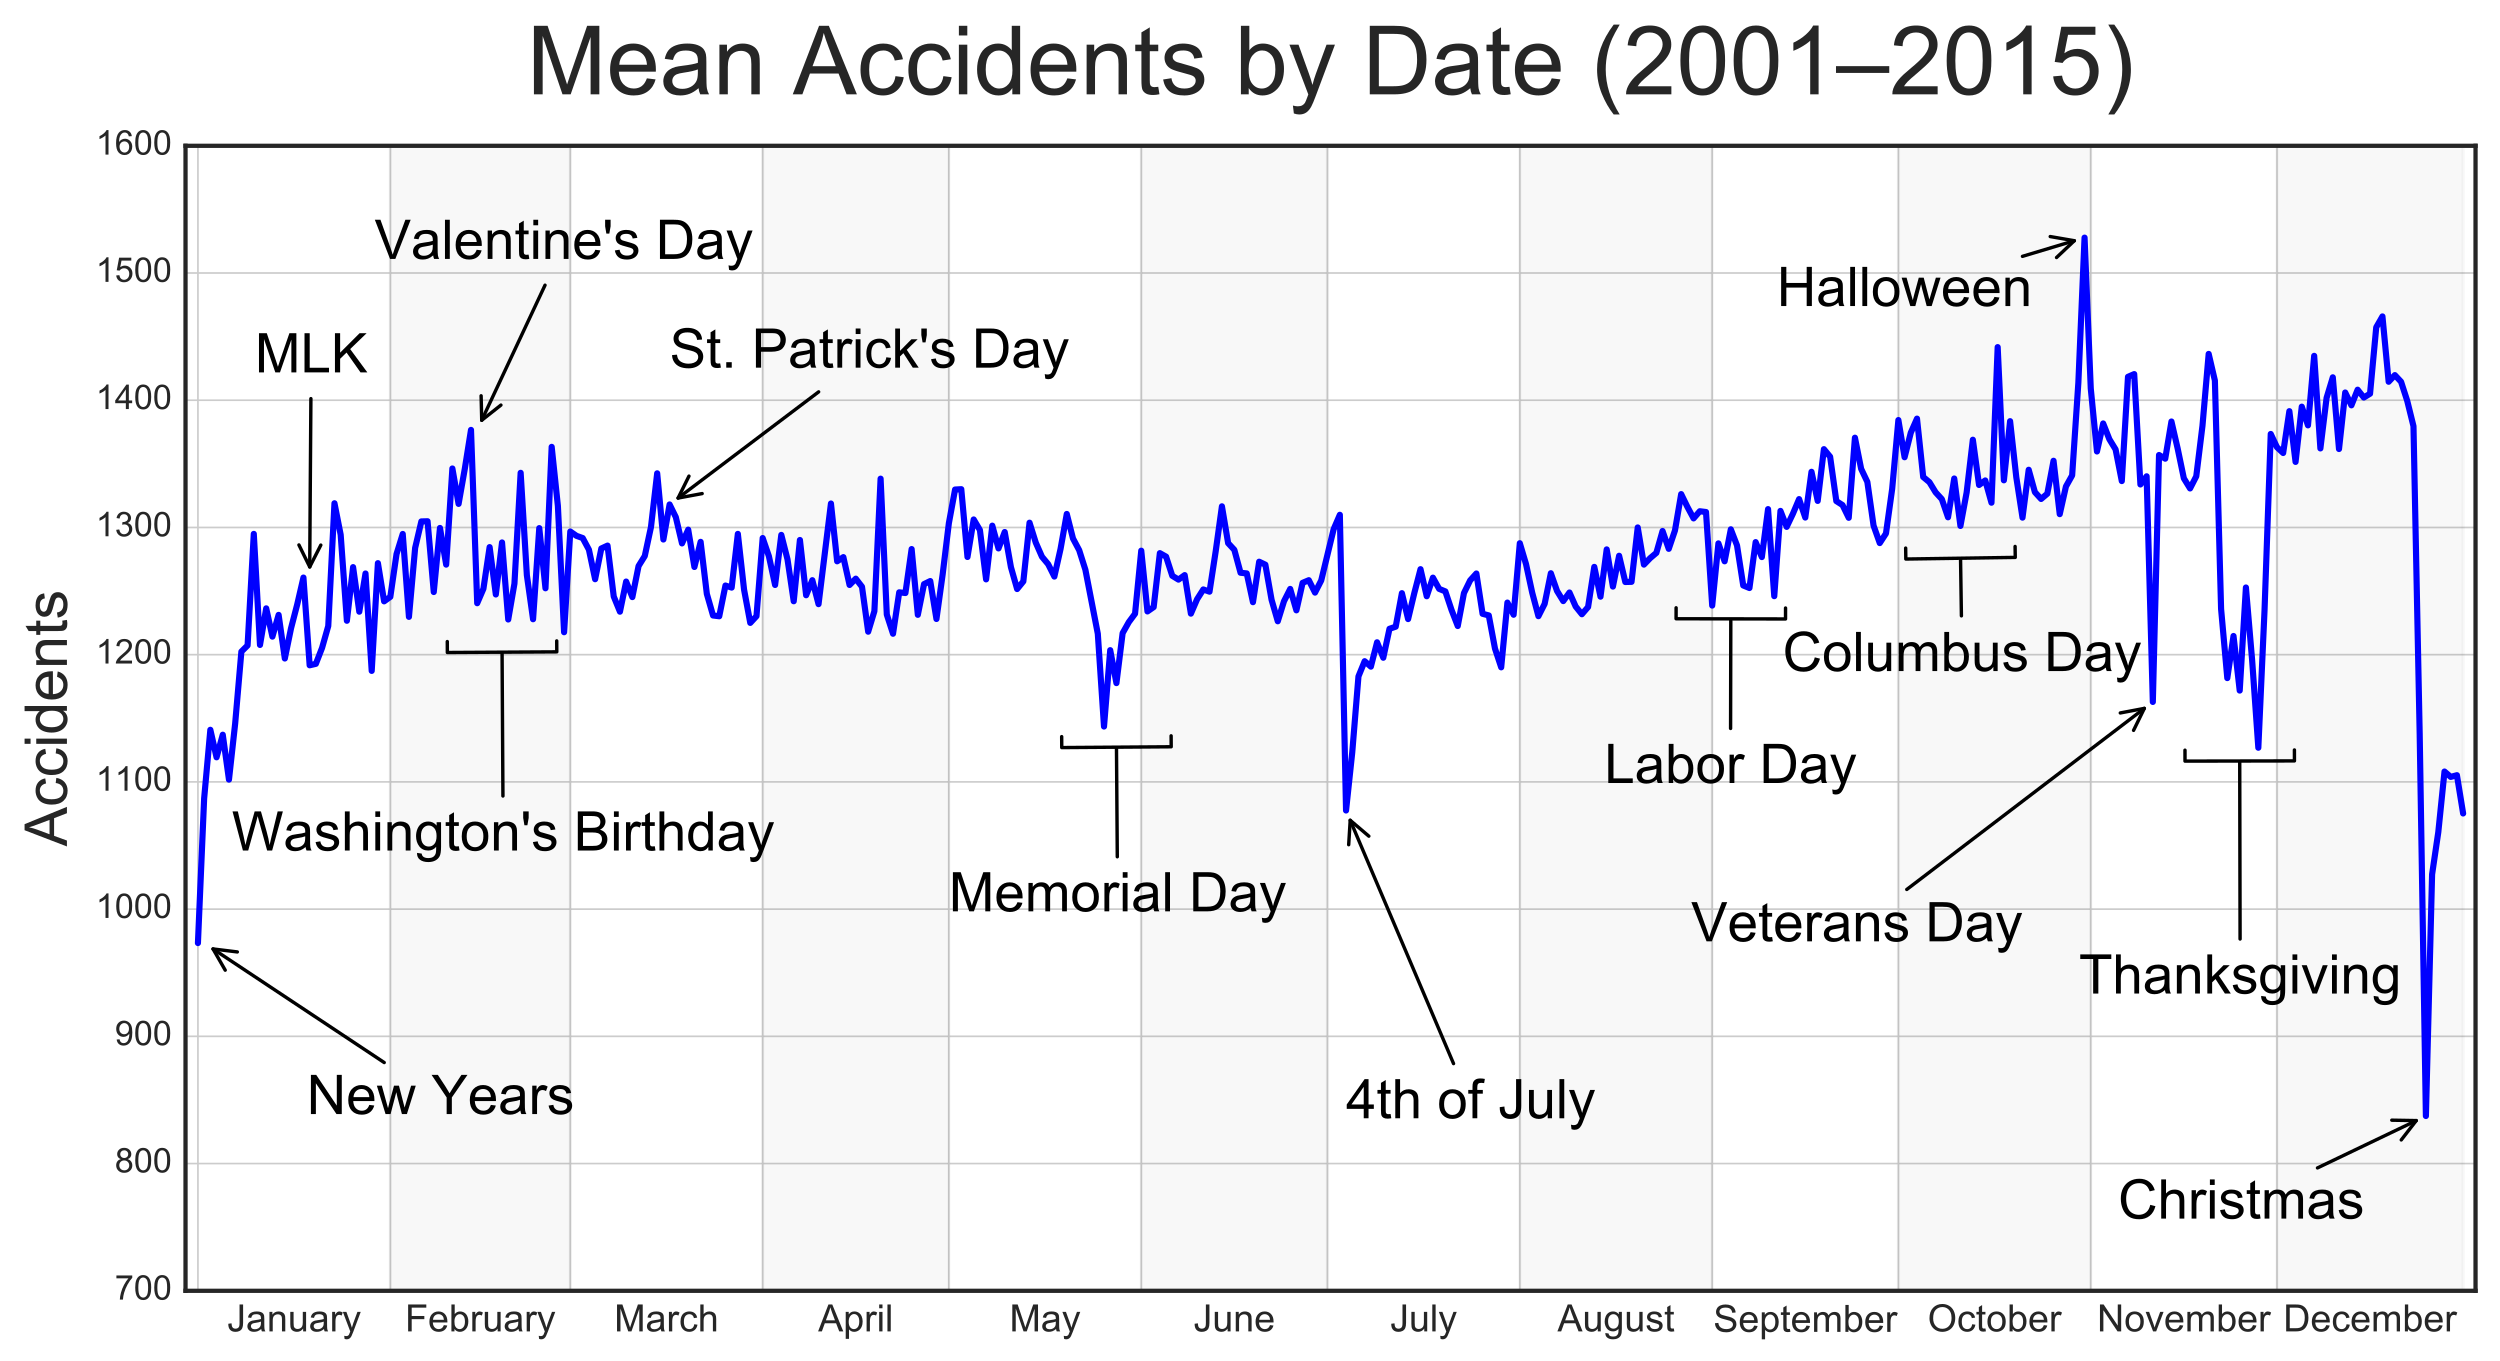 <?xml version="1.0" encoding="utf-8" standalone="no"?>
<!DOCTYPE svg PUBLIC "-//W3C//DTD SVG 1.1//EN"
  "http://www.w3.org/Graphics/SVG/1.1/DTD/svg11.dtd">
<!-- Created with matplotlib (http://matplotlib.org/) -->
<svg height="398pt" version="1.1" viewBox="0 0 731 398" width="731pt" xmlns="http://www.w3.org/2000/svg" xmlns:xlink="http://www.w3.org/1999/xlink">
 <defs>
  <style type="text/css">
*{stroke-linecap:butt;stroke-linejoin:round;stroke-miterlimit:100000;}
  </style>
 </defs>
 <g id="figure_1">
  <g id="patch_1">
   <path d="M 0 398.821 
L 731.047 398.821 
L 731.047 0 
L 0 0 
z
" style="fill:#ffffff;"/>
  </g>
  <g id="axes_1">
   <g id="patch_2">
    <path d="M 54.247 377.427 
L 723.847 377.427 
L 723.847 42.627 
L 54.247 42.627 
z
" style="fill:#ffffff;"/>
   </g>
   <g id="matplotlib.axis_1">
    <g id="xtick_1">
     <g id="line2d_1">
      <path clip-path="url(#pf4d2a2690c)" d="M 57.876 377.427 
L 57.876 42.627 
" style="fill:none;stroke:#cccccc;stroke-linecap:round;stroke-width:0.5;"/>
     </g>
     <g id="line2d_2"/>
     <g id="line2d_3"/>
    </g>
    <g id="xtick_2">
     <g id="line2d_4">
      <path clip-path="url(#pf4d2a2690c)" d="M 114.13 377.427 
L 114.13 42.627 
" style="fill:none;stroke:#cccccc;stroke-linecap:round;stroke-width:0.5;"/>
     </g>
     <g id="line2d_5"/>
     <g id="line2d_6"/>
    </g>
    <g id="xtick_3">
     <g id="line2d_7">
      <path clip-path="url(#pf4d2a2690c)" d="M 166.754 377.427 
L 166.754 42.627 
" style="fill:none;stroke:#cccccc;stroke-linecap:round;stroke-width:0.5;"/>
     </g>
     <g id="line2d_8"/>
     <g id="line2d_9"/>
    </g>
    <g id="xtick_4">
     <g id="line2d_10">
      <path clip-path="url(#pf4d2a2690c)" d="M 223.008 377.427 
L 223.008 42.627 
" style="fill:none;stroke:#cccccc;stroke-linecap:round;stroke-width:0.5;"/>
     </g>
     <g id="line2d_11"/>
     <g id="line2d_12"/>
    </g>
    <g id="xtick_5">
     <g id="line2d_13">
      <path clip-path="url(#pf4d2a2690c)" d="M 277.447 377.427 
L 277.447 42.627 
" style="fill:none;stroke:#cccccc;stroke-linecap:round;stroke-width:0.5;"/>
     </g>
     <g id="line2d_14"/>
     <g id="line2d_15"/>
    </g>
    <g id="xtick_6">
     <g id="line2d_16">
      <path clip-path="url(#pf4d2a2690c)" d="M 333.701 377.427 
L 333.701 42.627 
" style="fill:none;stroke:#cccccc;stroke-linecap:round;stroke-width:0.5;"/>
     </g>
     <g id="line2d_17"/>
     <g id="line2d_18"/>
    </g>
    <g id="xtick_7">
     <g id="line2d_19">
      <path clip-path="url(#pf4d2a2690c)" d="M 388.14 377.427 
L 388.14 42.627 
" style="fill:none;stroke:#cccccc;stroke-linecap:round;stroke-width:0.5;"/>
     </g>
     <g id="line2d_20"/>
     <g id="line2d_21"/>
    </g>
    <g id="xtick_8">
     <g id="line2d_22">
      <path clip-path="url(#pf4d2a2690c)" d="M 444.393 377.427 
L 444.393 42.627 
" style="fill:none;stroke:#cccccc;stroke-linecap:round;stroke-width:0.5;"/>
     </g>
     <g id="line2d_23"/>
     <g id="line2d_24"/>
    </g>
    <g id="xtick_9">
     <g id="line2d_25">
      <path clip-path="url(#pf4d2a2690c)" d="M 500.647 377.427 
L 500.647 42.627 
" style="fill:none;stroke:#cccccc;stroke-linecap:round;stroke-width:0.5;"/>
     </g>
     <g id="line2d_26"/>
     <g id="line2d_27"/>
    </g>
    <g id="xtick_10">
     <g id="line2d_28">
      <path clip-path="url(#pf4d2a2690c)" d="M 555.086 377.427 
L 555.086 42.627 
" style="fill:none;stroke:#cccccc;stroke-linecap:round;stroke-width:0.5;"/>
     </g>
     <g id="line2d_29"/>
     <g id="line2d_30"/>
    </g>
    <g id="xtick_11">
     <g id="line2d_31">
      <path clip-path="url(#pf4d2a2690c)" d="M 611.34 377.427 
L 611.34 42.627 
" style="fill:none;stroke:#cccccc;stroke-linecap:round;stroke-width:0.5;"/>
     </g>
     <g id="line2d_32"/>
     <g id="line2d_33"/>
    </g>
    <g id="xtick_12">
     <g id="line2d_34">
      <path clip-path="url(#pf4d2a2690c)" d="M 665.779 377.427 
L 665.779 42.627 
" style="fill:none;stroke:#cccccc;stroke-linecap:round;stroke-width:0.5;"/>
     </g>
     <g id="line2d_35"/>
     <g id="line2d_36"/>
    </g>
    <g id="xtick_13">
     <g id="line2d_37"/>
     <g id="line2d_38"/>
     <g id="text_1">
      <!-- January -->
      <defs>
       <path d="M 40.438 6.391 
Q 35.547 2.25 31.031 0.531 
Q 26.516 -1.172 21.344 -1.172 
Q 12.797 -1.172 8.203 3 
Q 3.609 7.172 3.609 13.672 
Q 3.609 17.484 5.344 20.625 
Q 7.078 23.781 9.891 25.688 
Q 12.703 27.594 16.219 28.562 
Q 18.797 29.25 24.031 29.891 
Q 34.672 31.156 39.703 32.906 
Q 39.75 34.719 39.75 35.203 
Q 39.75 40.578 37.25 42.781 
Q 33.891 45.75 27.25 45.75 
Q 21.047 45.75 18.094 43.578 
Q 15.141 41.406 13.719 35.891 
L 5.125 37.062 
Q 6.297 42.578 8.984 45.969 
Q 11.672 49.359 16.75 51.188 
Q 21.828 53.031 28.516 53.031 
Q 35.156 53.031 39.297 51.469 
Q 43.453 49.906 45.406 47.531 
Q 47.359 45.172 48.141 41.547 
Q 48.578 39.312 48.578 33.453 
L 48.578 21.734 
Q 48.578 9.469 49.141 6.219 
Q 49.703 2.984 51.375 0 
L 42.188 0 
Q 40.828 2.734 40.438 6.391 
M 39.703 26.031 
Q 34.906 24.078 25.344 22.703 
Q 19.922 21.922 17.672 20.938 
Q 15.438 19.969 14.203 18.094 
Q 12.984 16.219 12.984 13.922 
Q 12.984 10.406 15.641 8.062 
Q 18.312 5.719 23.438 5.719 
Q 28.516 5.719 32.469 7.938 
Q 36.422 10.156 38.281 14.016 
Q 39.703 17 39.703 22.797 
z
" id="ArialMT-61"/>
       <path d="M 6.203 -19.969 
L 5.219 -11.719 
Q 8.109 -12.5 10.25 -12.5 
Q 13.188 -12.5 14.938 -11.516 
Q 16.703 -10.547 17.828 -8.797 
Q 18.656 -7.469 20.516 -2.25 
Q 20.75 -1.516 21.297 -0.094 
L 1.609 51.859 
L 11.078 51.859 
L 21.875 21.828 
Q 23.969 16.109 25.641 9.812 
Q 27.156 15.875 29.25 21.625 
L 40.328 51.859 
L 49.125 51.859 
L 29.391 -0.875 
Q 26.219 -9.422 24.469 -12.641 
Q 22.125 -17 19.094 -19.016 
Q 16.062 -21.047 11.859 -21.047 
Q 9.328 -21.047 6.203 -19.969 
" id="ArialMT-79"/>
       <path d="M 40.578 0 
L 40.578 7.625 
Q 34.516 -1.172 24.125 -1.172 
Q 19.531 -1.172 15.547 0.578 
Q 11.578 2.344 9.641 5 
Q 7.719 7.672 6.938 11.531 
Q 6.391 14.109 6.391 19.734 
L 6.391 51.859 
L 15.188 51.859 
L 15.188 23.094 
Q 15.188 16.219 15.719 13.812 
Q 16.547 10.359 19.234 8.375 
Q 21.922 6.391 25.875 6.391 
Q 29.828 6.391 33.297 8.422 
Q 36.766 10.453 38.203 13.938 
Q 39.656 17.438 39.656 24.078 
L 39.656 51.859 
L 48.438 51.859 
L 48.438 0 
z
" id="ArialMT-75"/>
       <path d="M 6.5 0 
L 6.5 51.859 
L 14.406 51.859 
L 14.406 44 
Q 17.438 49.516 20 51.266 
Q 22.562 53.031 25.641 53.031 
Q 30.078 53.031 34.672 50.203 
L 31.641 42.047 
Q 28.422 43.953 25.203 43.953 
Q 22.312 43.953 20.016 42.219 
Q 17.719 40.484 16.75 37.406 
Q 15.281 32.719 15.281 27.156 
L 15.281 0 
z
" id="ArialMT-72"/>
       <path d="M 6.594 0 
L 6.594 51.859 
L 14.5 51.859 
L 14.5 44.484 
Q 20.219 53.031 31 53.031 
Q 35.688 53.031 39.625 51.344 
Q 43.562 49.656 45.516 46.922 
Q 47.469 44.188 48.25 40.438 
Q 48.734 37.984 48.734 31.891 
L 48.734 0 
L 39.938 0 
L 39.938 31.547 
Q 39.938 36.922 38.906 39.578 
Q 37.891 42.234 35.281 43.812 
Q 32.672 45.406 29.156 45.406 
Q 23.531 45.406 19.453 41.844 
Q 15.375 38.281 15.375 28.328 
L 15.375 0 
z
" id="ArialMT-6e"/>
       <path d="M 2.875 20.312 
L 11.422 21.484 
Q 11.766 13.281 14.5 10.25 
Q 17.234 7.234 22.078 7.234 
Q 25.641 7.234 28.219 8.859 
Q 30.812 10.5 31.781 13.297 
Q 32.766 16.109 32.766 22.266 
L 32.766 71.578 
L 42.234 71.578 
L 42.234 22.797 
Q 42.234 13.812 40.062 8.875 
Q 37.891 3.953 33.172 1.359 
Q 28.469 -1.219 22.125 -1.219 
Q 12.703 -1.219 7.688 4.203 
Q 2.688 9.625 2.875 20.312 
" id="ArialMT-4a"/>
      </defs>
      <g style="fill:#262626;" transform="translate(66.438 389.301)scale(0.11 -0.11)">
       <use xlink:href="#ArialMT-4a"/>
       <use x="50.0" xlink:href="#ArialMT-61"/>
       <use x="105.615" xlink:href="#ArialMT-6e"/>
       <use x="161.23" xlink:href="#ArialMT-75"/>
       <use x="216.846" xlink:href="#ArialMT-61"/>
       <use x="272.461" xlink:href="#ArialMT-72"/>
       <use x="305.762" xlink:href="#ArialMT-79"/>
      </g>
     </g>
    </g>
    <g id="xtick_14">
     <g id="line2d_39"/>
     <g id="line2d_40"/>
     <g id="text_2">
      <!-- February -->
      <defs>
       <path d="M 14.703 0 
L 6.547 0 
L 6.547 71.578 
L 15.328 71.578 
L 15.328 46.047 
Q 20.906 53.031 29.547 53.031 
Q 34.328 53.031 38.594 51.094 
Q 42.875 49.172 45.625 45.672 
Q 48.391 42.188 49.953 37.25 
Q 51.516 32.328 51.516 26.703 
Q 51.516 13.375 44.922 6.094 
Q 38.328 -1.172 29.109 -1.172 
Q 19.922 -1.172 14.703 6.5 
z
M 14.594 26.312 
Q 14.594 17 17.141 12.844 
Q 21.297 6.062 28.375 6.062 
Q 34.125 6.062 38.328 11.062 
Q 42.531 16.062 42.531 25.984 
Q 42.531 36.141 38.5 40.969 
Q 34.469 45.797 28.766 45.797 
Q 23 45.797 18.797 40.797 
Q 14.594 35.797 14.594 26.312 
" id="ArialMT-62"/>
       <path d="M 42.094 16.703 
L 51.172 15.578 
Q 49.031 7.625 43.219 3.219 
Q 37.406 -1.172 28.375 -1.172 
Q 17 -1.172 10.328 5.828 
Q 3.656 12.844 3.656 25.484 
Q 3.656 38.578 10.391 45.797 
Q 17.141 53.031 27.875 53.031 
Q 38.281 53.031 44.875 45.953 
Q 51.469 38.875 51.469 26.031 
Q 51.469 25.25 51.422 23.688 
L 12.75 23.688 
Q 13.234 15.141 17.578 10.594 
Q 21.922 6.062 28.422 6.062 
Q 33.25 6.062 36.672 8.594 
Q 40.094 11.141 42.094 16.703 
M 13.234 30.906 
L 42.188 30.906 
Q 41.609 37.453 38.875 40.719 
Q 34.672 45.797 27.984 45.797 
Q 21.922 45.797 17.797 41.75 
Q 13.672 37.703 13.234 30.906 
" id="ArialMT-65"/>
       <path d="M 8.203 0 
L 8.203 71.578 
L 56.5 71.578 
L 56.5 63.141 
L 17.672 63.141 
L 17.672 40.969 
L 51.266 40.969 
L 51.266 32.516 
L 17.672 32.516 
L 17.672 0 
z
" id="ArialMT-46"/>
      </defs>
      <g style="fill:#262626;" transform="translate(118.436 389.301)scale(0.11 -0.11)">
       <use xlink:href="#ArialMT-46"/>
       <use x="61.084" xlink:href="#ArialMT-65"/>
       <use x="116.699" xlink:href="#ArialMT-62"/>
       <use x="172.314" xlink:href="#ArialMT-72"/>
       <use x="205.615" xlink:href="#ArialMT-75"/>
       <use x="261.23" xlink:href="#ArialMT-61"/>
       <use x="316.846" xlink:href="#ArialMT-72"/>
       <use x="350.146" xlink:href="#ArialMT-79"/>
      </g>
     </g>
    </g>
    <g id="xtick_15">
     <g id="line2d_41"/>
     <g id="line2d_42"/>
     <g id="text_3">
      <!-- March -->
      <defs>
       <path d="M 40.438 19 
L 49.078 17.875 
Q 47.656 8.938 41.812 3.875 
Q 35.984 -1.172 27.484 -1.172 
Q 16.844 -1.172 10.375 5.781 
Q 3.906 12.75 3.906 25.734 
Q 3.906 34.125 6.688 40.422 
Q 9.469 46.734 15.156 49.875 
Q 20.844 53.031 27.547 53.031 
Q 35.984 53.031 41.359 48.75 
Q 46.734 44.484 48.25 36.625 
L 39.703 35.297 
Q 38.484 40.531 35.375 43.156 
Q 32.281 45.797 27.875 45.797 
Q 21.234 45.797 17.078 41.031 
Q 12.938 36.281 12.938 25.984 
Q 12.938 15.531 16.938 10.797 
Q 20.953 6.062 27.391 6.062 
Q 32.562 6.062 36.031 9.234 
Q 39.5 12.406 40.438 19 
" id="ArialMT-63"/>
       <path d="M 6.594 0 
L 6.594 71.578 
L 15.375 71.578 
L 15.375 45.906 
Q 21.531 53.031 30.906 53.031 
Q 36.672 53.031 40.922 50.75 
Q 45.172 48.484 47 44.484 
Q 48.828 40.484 48.828 32.859 
L 48.828 0 
L 40.047 0 
L 40.047 32.859 
Q 40.047 39.453 37.188 42.453 
Q 34.328 45.453 29.109 45.453 
Q 25.203 45.453 21.75 43.422 
Q 18.312 41.406 16.844 37.938 
Q 15.375 34.469 15.375 28.375 
L 15.375 0 
z
" id="ArialMT-68"/>
       <path d="M 7.422 0 
L 7.422 71.578 
L 21.688 71.578 
L 38.625 20.906 
Q 40.969 13.812 42.047 10.297 
Q 43.266 14.203 45.844 21.781 
L 62.984 71.578 
L 75.734 71.578 
L 75.734 0 
L 66.609 0 
L 66.609 59.906 
L 45.797 0 
L 37.25 0 
L 16.547 60.938 
L 16.547 0 
z
" id="ArialMT-4d"/>
      </defs>
      <g style="fill:#262626;" transform="translate(179.601 389.301)scale(0.11 -0.11)">
       <use xlink:href="#ArialMT-4d"/>
       <use x="83.301" xlink:href="#ArialMT-61"/>
       <use x="138.916" xlink:href="#ArialMT-72"/>
       <use x="172.217" xlink:href="#ArialMT-63"/>
       <use x="222.217" xlink:href="#ArialMT-68"/>
      </g>
     </g>
    </g>
    <g id="xtick_16">
     <g id="line2d_43"/>
     <g id="line2d_44"/>
     <g id="text_4">
      <!-- April -->
      <defs>
       <path d="M -0.141 0 
L 27.344 71.578 
L 37.547 71.578 
L 66.844 0 
L 56.062 0 
L 47.703 21.688 
L 17.781 21.688 
L 9.906 0 
z
M 20.516 29.391 
L 44.781 29.391 
L 37.312 49.219 
Q 33.891 58.25 32.234 64.062 
Q 30.859 57.172 28.375 50.391 
z
" id="ArialMT-41"/>
       <path d="M 6.391 0 
L 6.391 71.578 
L 15.188 71.578 
L 15.188 0 
z
" id="ArialMT-6c"/>
       <path d="M 6.641 61.469 
L 6.641 71.578 
L 15.438 71.578 
L 15.438 61.469 
z
M 6.641 0 
L 6.641 51.859 
L 15.438 51.859 
L 15.438 0 
z
" id="ArialMT-69"/>
       <path d="M 6.594 -19.875 
L 6.594 51.859 
L 14.594 51.859 
L 14.594 45.125 
Q 17.438 49.078 21 51.047 
Q 24.562 53.031 29.641 53.031 
Q 36.281 53.031 41.359 49.609 
Q 46.438 46.188 49.016 39.953 
Q 51.609 33.734 51.609 26.312 
Q 51.609 18.359 48.75 11.984 
Q 45.906 5.609 40.453 2.219 
Q 35.016 -1.172 29 -1.172 
Q 24.609 -1.172 21.109 0.688 
Q 17.625 2.547 15.375 5.375 
L 15.375 -19.875 
z
M 14.547 25.641 
Q 14.547 15.625 18.594 10.844 
Q 22.656 6.062 28.422 6.062 
Q 34.281 6.062 38.453 11.016 
Q 42.625 15.969 42.625 26.375 
Q 42.625 36.281 38.547 41.203 
Q 34.469 46.141 28.812 46.141 
Q 23.188 46.141 18.859 40.891 
Q 14.547 35.641 14.547 25.641 
" id="ArialMT-70"/>
      </defs>
      <g style="fill:#262626;" transform="translate(239.225 389.301)scale(0.11 -0.11)">
       <use xlink:href="#ArialMT-41"/>
       <use x="66.699" xlink:href="#ArialMT-70"/>
       <use x="122.314" xlink:href="#ArialMT-72"/>
       <use x="155.615" xlink:href="#ArialMT-69"/>
       <use x="177.832" xlink:href="#ArialMT-6c"/>
      </g>
     </g>
    </g>
    <g id="xtick_17">
     <g id="line2d_45"/>
     <g id="line2d_46"/>
     <g id="text_5">
      <!-- May -->
      <g style="fill:#262626;" transform="translate(295.184 389.301)scale(0.11 -0.11)">
       <use xlink:href="#ArialMT-4d"/>
       <use x="83.301" xlink:href="#ArialMT-61"/>
       <use x="138.916" xlink:href="#ArialMT-79"/>
      </g>
     </g>
    </g>
    <g id="xtick_18">
     <g id="line2d_47"/>
     <g id="line2d_48"/>
     <g id="text_6">
      <!-- June -->
      <g style="fill:#262626;" transform="translate(348.994 389.301)scale(0.11 -0.11)">
       <use xlink:href="#ArialMT-4a"/>
       <use x="50.0" xlink:href="#ArialMT-75"/>
       <use x="105.615" xlink:href="#ArialMT-6e"/>
       <use x="161.23" xlink:href="#ArialMT-65"/>
      </g>
     </g>
    </g>
    <g id="xtick_19">
     <g id="line2d_49"/>
     <g id="line2d_50"/>
     <g id="text_7">
      <!-- July -->
      <g style="fill:#262626;" transform="translate(406.486 389.301)scale(0.11 -0.11)">
       <use xlink:href="#ArialMT-4a"/>
       <use x="50.0" xlink:href="#ArialMT-75"/>
       <use x="105.615" xlink:href="#ArialMT-6c"/>
       <use x="127.832" xlink:href="#ArialMT-79"/>
      </g>
     </g>
    </g>
    <g id="xtick_20">
     <g id="line2d_51"/>
     <g id="line2d_52"/>
     <g id="text_8">
      <!-- August -->
      <defs>
       <path d="M 25.781 7.859 
L 27.047 0.094 
Q 23.344 -0.688 20.406 -0.688 
Q 15.625 -0.688 12.984 0.828 
Q 10.359 2.344 9.281 4.812 
Q 8.203 7.281 8.203 15.188 
L 8.203 45.016 
L 1.766 45.016 
L 1.766 51.859 
L 8.203 51.859 
L 8.203 64.703 
L 16.938 69.969 
L 16.938 51.859 
L 25.781 51.859 
L 25.781 45.016 
L 16.938 45.016 
L 16.938 14.703 
Q 16.938 10.938 17.406 9.859 
Q 17.875 8.797 18.922 8.156 
Q 19.969 7.516 21.922 7.516 
Q 23.391 7.516 25.781 7.859 
" id="ArialMT-74"/>
       <path d="M 4.984 -4.297 
L 13.531 -5.562 
Q 14.062 -9.516 16.5 -11.328 
Q 19.781 -13.766 25.438 -13.766 
Q 31.547 -13.766 34.859 -11.328 
Q 38.188 -8.891 39.359 -4.5 
Q 40.047 -1.812 39.984 6.781 
Q 34.234 0 25.641 0 
Q 14.938 0 9.078 7.719 
Q 3.219 15.438 3.219 26.219 
Q 3.219 33.641 5.906 39.906 
Q 8.594 46.188 13.688 49.609 
Q 18.797 53.031 25.688 53.031 
Q 34.859 53.031 40.828 45.609 
L 40.828 51.859 
L 48.922 51.859 
L 48.922 7.031 
Q 48.922 -5.078 46.453 -10.125 
Q 44 -15.188 38.641 -18.109 
Q 33.297 -21.047 25.484 -21.047 
Q 16.219 -21.047 10.5 -16.875 
Q 4.781 -12.703 4.984 -4.297 
M 12.25 26.859 
Q 12.25 16.656 16.297 11.969 
Q 20.359 7.281 26.469 7.281 
Q 32.516 7.281 36.609 11.938 
Q 40.719 16.609 40.719 26.562 
Q 40.719 36.078 36.5 40.906 
Q 32.281 45.75 26.312 45.75 
Q 20.453 45.75 16.344 40.984 
Q 12.25 36.234 12.25 26.859 
" id="ArialMT-67"/>
       <path d="M 3.078 15.484 
L 11.766 16.844 
Q 12.5 11.625 15.844 8.844 
Q 19.188 6.062 25.203 6.062 
Q 31.25 6.062 34.172 8.516 
Q 37.109 10.984 37.109 14.312 
Q 37.109 17.281 34.516 19 
Q 32.719 20.172 25.531 21.969 
Q 15.875 24.422 12.141 26.203 
Q 8.406 27.984 6.469 31.125 
Q 4.547 34.281 4.547 38.094 
Q 4.547 41.547 6.125 44.5 
Q 7.719 47.469 10.453 49.422 
Q 12.5 50.922 16.031 51.969 
Q 19.578 53.031 23.641 53.031 
Q 29.734 53.031 34.344 51.266 
Q 38.969 49.516 41.156 46.5 
Q 43.359 43.5 44.188 38.484 
L 35.594 37.312 
Q 35.016 41.312 32.203 43.547 
Q 29.391 45.797 24.266 45.797 
Q 18.219 45.797 15.625 43.797 
Q 13.031 41.797 13.031 39.109 
Q 13.031 37.406 14.109 36.031 
Q 15.188 34.625 17.484 33.688 
Q 18.797 33.203 25.25 31.453 
Q 34.578 28.953 38.25 27.359 
Q 41.938 25.781 44.031 22.75 
Q 46.141 19.734 46.141 15.234 
Q 46.141 10.844 43.578 6.953 
Q 41.016 3.078 36.172 0.953 
Q 31.344 -1.172 25.25 -1.172 
Q 15.141 -1.172 9.844 3.031 
Q 4.547 7.234 3.078 15.484 
" id="ArialMT-73"/>
      </defs>
      <g style="fill:#262626;" transform="translate(455.398 389.301)scale(0.11 -0.11)">
       <use xlink:href="#ArialMT-41"/>
       <use x="66.699" xlink:href="#ArialMT-75"/>
       <use x="122.314" xlink:href="#ArialMT-67"/>
       <use x="177.93" xlink:href="#ArialMT-75"/>
       <use x="233.545" xlink:href="#ArialMT-73"/>
       <use x="283.545" xlink:href="#ArialMT-74"/>
      </g>
     </g>
    </g>
    <g id="xtick_21">
     <g id="line2d_53"/>
     <g id="line2d_54"/>
     <g id="text_9">
      <!-- September -->
      <defs>
       <path d="M 4.5 23 
L 13.422 23.781 
Q 14.062 18.406 16.375 14.969 
Q 18.703 11.531 23.578 9.406 
Q 28.469 7.281 34.578 7.281 
Q 39.984 7.281 44.141 8.891 
Q 48.297 10.5 50.312 13.297 
Q 52.344 16.109 52.344 19.438 
Q 52.344 22.797 50.391 25.312 
Q 48.438 27.828 43.953 29.547 
Q 41.062 30.672 31.203 33.031 
Q 21.344 35.406 17.391 37.5 
Q 12.25 40.188 9.734 44.156 
Q 7.234 48.141 7.234 53.078 
Q 7.234 58.5 10.297 63.203 
Q 13.375 67.922 19.281 70.359 
Q 25.203 72.797 32.422 72.797 
Q 40.375 72.797 46.453 70.234 
Q 52.547 67.672 55.812 62.688 
Q 59.078 57.719 59.328 51.422 
L 50.25 50.734 
Q 49.516 57.516 45.281 60.984 
Q 41.062 64.453 32.812 64.453 
Q 24.219 64.453 20.281 61.297 
Q 16.359 58.156 16.359 53.719 
Q 16.359 49.859 19.141 47.359 
Q 21.875 44.875 33.422 42.266 
Q 44.969 39.656 49.266 37.703 
Q 55.516 34.812 58.484 30.391 
Q 61.469 25.984 61.469 20.219 
Q 61.469 14.5 58.203 9.438 
Q 54.938 4.391 48.797 1.578 
Q 42.672 -1.219 35.016 -1.219 
Q 25.297 -1.219 18.719 1.609 
Q 12.156 4.438 8.422 10.125 
Q 4.688 15.828 4.5 23 
" id="ArialMT-53"/>
       <path d="M 6.594 0 
L 6.594 51.859 
L 14.453 51.859 
L 14.453 44.578 
Q 16.891 48.391 20.938 50.703 
Q 25 53.031 30.172 53.031 
Q 35.938 53.031 39.625 50.641 
Q 43.312 48.25 44.828 43.953 
Q 50.984 53.031 60.844 53.031 
Q 68.562 53.031 72.703 48.75 
Q 76.859 44.484 76.859 35.594 
L 76.859 0 
L 68.109 0 
L 68.109 32.672 
Q 68.109 37.938 67.25 40.25 
Q 66.406 42.578 64.156 43.984 
Q 61.922 45.406 58.891 45.406 
Q 53.422 45.406 49.797 41.766 
Q 46.188 38.141 46.188 30.125 
L 46.188 0 
L 37.406 0 
L 37.406 33.688 
Q 37.406 39.547 35.25 42.469 
Q 33.109 45.406 28.219 45.406 
Q 24.516 45.406 21.359 43.453 
Q 18.219 41.5 16.797 37.734 
Q 15.375 33.984 15.375 26.906 
L 15.375 0 
z
" id="ArialMT-6d"/>
      </defs>
      <g style="fill:#262626;" transform="translate(500.964 389.435)scale(0.11 -0.11)">
       <use xlink:href="#ArialMT-53"/>
       <use x="66.699" xlink:href="#ArialMT-65"/>
       <use x="122.314" xlink:href="#ArialMT-70"/>
       <use x="177.93" xlink:href="#ArialMT-74"/>
       <use x="205.713" xlink:href="#ArialMT-65"/>
       <use x="261.328" xlink:href="#ArialMT-6d"/>
       <use x="344.629" xlink:href="#ArialMT-62"/>
       <use x="400.244" xlink:href="#ArialMT-65"/>
       <use x="455.859" xlink:href="#ArialMT-72"/>
      </g>
     </g>
    </g>
    <g id="xtick_22">
     <g id="line2d_55"/>
     <g id="line2d_56"/>
     <g id="text_10">
      <!-- October -->
      <defs>
       <path d="M 3.328 25.922 
Q 3.328 40.328 11.328 47.266 
Q 18.016 53.031 27.641 53.031 
Q 38.328 53.031 45.109 46.016 
Q 51.906 39.016 51.906 26.656 
Q 51.906 16.656 48.906 10.906 
Q 45.906 5.172 40.156 2 
Q 34.422 -1.172 27.641 -1.172 
Q 16.75 -1.172 10.031 5.812 
Q 3.328 12.797 3.328 25.922 
M 12.359 25.922 
Q 12.359 15.969 16.703 11.016 
Q 21.047 6.062 27.641 6.062 
Q 34.188 6.062 38.531 11.031 
Q 42.875 16.016 42.875 26.219 
Q 42.875 35.844 38.5 40.797 
Q 34.125 45.75 27.641 45.75 
Q 21.047 45.75 16.703 40.812 
Q 12.359 35.891 12.359 25.922 
" id="ArialMT-6f"/>
       <path d="M 4.828 34.859 
Q 4.828 52.688 14.391 62.766 
Q 23.969 72.859 39.109 72.859 
Q 49.031 72.859 56.984 68.109 
Q 64.938 63.375 69.109 54.906 
Q 73.297 46.438 73.297 35.688 
Q 73.297 24.812 68.891 16.219 
Q 64.5 7.625 56.438 3.203 
Q 48.391 -1.219 39.062 -1.219 
Q 28.953 -1.219 20.984 3.656 
Q 13.031 8.547 8.922 16.984 
Q 4.828 25.438 4.828 34.859 
M 14.594 34.719 
Q 14.594 21.781 21.547 14.328 
Q 28.516 6.891 39.016 6.891 
Q 49.703 6.891 56.609 14.406 
Q 63.531 21.922 63.531 35.75 
Q 63.531 44.484 60.578 51 
Q 57.625 57.516 51.922 61.109 
Q 46.234 64.703 39.156 64.703 
Q 29.109 64.703 21.844 57.781 
Q 14.594 50.875 14.594 34.719 
" id="ArialMT-4f"/>
      </defs>
      <g style="fill:#262626;" transform="translate(563.65 389.301)scale(0.11 -0.11)">
       <use xlink:href="#ArialMT-4f"/>
       <use x="77.783" xlink:href="#ArialMT-63"/>
       <use x="127.783" xlink:href="#ArialMT-74"/>
       <use x="155.566" xlink:href="#ArialMT-6f"/>
       <use x="211.182" xlink:href="#ArialMT-62"/>
       <use x="266.797" xlink:href="#ArialMT-65"/>
       <use x="322.412" xlink:href="#ArialMT-72"/>
      </g>
     </g>
    </g>
    <g id="xtick_23">
     <g id="line2d_57"/>
     <g id="line2d_58"/>
     <g id="text_11">
      <!-- November -->
      <defs>
       <path d="M 21 0 
L 1.266 51.859 
L 10.547 51.859 
L 21.688 20.797 
Q 23.484 15.766 25 10.359 
Q 26.172 14.453 28.266 20.219 
L 39.797 51.859 
L 48.828 51.859 
L 29.203 0 
z
" id="ArialMT-76"/>
       <path d="M 7.625 0 
L 7.625 71.578 
L 17.328 71.578 
L 54.938 15.375 
L 54.938 71.578 
L 64.016 71.578 
L 64.016 0 
L 54.297 0 
L 16.703 56.25 
L 16.703 0 
z
" id="ArialMT-4e"/>
      </defs>
      <g style="fill:#262626;" transform="translate(613.19 389.301)scale(0.11 -0.11)">
       <use xlink:href="#ArialMT-4e"/>
       <use x="72.217" xlink:href="#ArialMT-6f"/>
       <use x="127.832" xlink:href="#ArialMT-76"/>
       <use x="177.832" xlink:href="#ArialMT-65"/>
       <use x="233.447" xlink:href="#ArialMT-6d"/>
       <use x="316.748" xlink:href="#ArialMT-62"/>
       <use x="372.363" xlink:href="#ArialMT-65"/>
       <use x="427.979" xlink:href="#ArialMT-72"/>
      </g>
     </g>
    </g>
    <g id="xtick_24">
     <g id="line2d_59"/>
     <g id="line2d_60"/>
     <g id="text_12">
      <!-- December -->
      <defs>
       <path d="M 7.719 0 
L 7.719 71.578 
L 32.375 71.578 
Q 40.719 71.578 45.125 70.562 
Q 51.266 69.141 55.609 65.438 
Q 61.281 60.641 64.078 53.188 
Q 66.891 45.75 66.891 36.188 
Q 66.891 28.031 64.984 21.734 
Q 63.094 15.438 60.109 11.297 
Q 57.125 7.172 53.578 4.797 
Q 50.047 2.438 45.047 1.219 
Q 40.047 0 33.547 0 
z
M 17.188 8.453 
L 32.469 8.453 
Q 39.547 8.453 43.578 9.766 
Q 47.609 11.078 50 13.484 
Q 53.375 16.844 55.25 22.531 
Q 57.125 28.219 57.125 36.328 
Q 57.125 47.562 53.438 53.594 
Q 49.75 59.625 44.484 61.672 
Q 40.672 63.141 32.234 63.141 
L 17.188 63.141 
z
" id="ArialMT-44"/>
      </defs>
      <g style="fill:#262626;" transform="translate(667.629 389.301)scale(0.11 -0.11)">
       <use xlink:href="#ArialMT-44"/>
       <use x="72.217" xlink:href="#ArialMT-65"/>
       <use x="127.832" xlink:href="#ArialMT-63"/>
       <use x="177.832" xlink:href="#ArialMT-65"/>
       <use x="233.447" xlink:href="#ArialMT-6d"/>
       <use x="316.748" xlink:href="#ArialMT-62"/>
       <use x="372.363" xlink:href="#ArialMT-65"/>
       <use x="427.979" xlink:href="#ArialMT-72"/>
      </g>
     </g>
    </g>
   </g>
   <g id="matplotlib.axis_2">
    <g id="ytick_1">
     <g id="line2d_61">
      <path clip-path="url(#pf4d2a2690c)" d="M 54.247 377.427 
L 723.847 377.427 
" style="fill:none;stroke:#cccccc;stroke-linecap:round;stroke-width:0.5;"/>
     </g>
     <g id="line2d_62"/>
     <g id="line2d_63"/>
     <g id="text_13">
      <!-- 700 -->
      <defs>
       <path d="M 4.156 35.297 
Q 4.156 48 6.766 55.734 
Q 9.375 63.484 14.516 67.672 
Q 19.672 71.875 27.484 71.875 
Q 33.25 71.875 37.594 69.547 
Q 41.938 67.234 44.766 62.859 
Q 47.609 58.5 49.219 52.219 
Q 50.828 45.953 50.828 35.297 
Q 50.828 22.703 48.234 14.969 
Q 45.656 7.234 40.5 3 
Q 35.359 -1.219 27.484 -1.219 
Q 17.141 -1.219 11.234 6.203 
Q 4.156 15.141 4.156 35.297 
M 13.188 35.297 
Q 13.188 17.672 17.312 11.828 
Q 21.438 6 27.484 6 
Q 33.547 6 37.672 11.859 
Q 41.797 17.719 41.797 35.297 
Q 41.797 52.984 37.672 58.781 
Q 33.547 64.594 27.391 64.594 
Q 21.344 64.594 17.719 59.469 
Q 13.188 52.938 13.188 35.297 
" id="ArialMT-30"/>
       <path d="M 4.734 62.203 
L 4.734 70.656 
L 51.078 70.656 
L 51.078 63.812 
Q 44.234 56.547 37.516 44.484 
Q 30.812 32.422 27.156 19.672 
Q 24.516 10.688 23.781 0 
L 14.75 0 
Q 14.891 8.453 18.062 20.406 
Q 21.234 32.375 27.172 43.484 
Q 33.109 54.594 39.797 62.203 
z
" id="ArialMT-37"/>
      </defs>
      <g style="fill:#262626;" transform="translate(33.564 380.012)scale(0.1 -0.1)">
       <use xlink:href="#ArialMT-37"/>
       <use x="55.615" xlink:href="#ArialMT-30"/>
       <use x="111.23" xlink:href="#ArialMT-30"/>
      </g>
     </g>
    </g>
    <g id="ytick_2">
     <g id="line2d_64">
      <path clip-path="url(#pf4d2a2690c)" d="M 54.247 340.227 
L 723.847 340.227 
" style="fill:none;stroke:#cccccc;stroke-linecap:round;stroke-width:0.5;"/>
     </g>
     <g id="line2d_65"/>
     <g id="line2d_66"/>
     <g id="text_14">
      <!-- 800 -->
      <defs>
       <path d="M 17.672 38.812 
Q 12.203 40.828 9.562 44.531 
Q 6.938 48.25 6.938 53.422 
Q 6.938 61.234 12.547 66.547 
Q 18.172 71.875 27.484 71.875 
Q 36.859 71.875 42.578 66.422 
Q 48.297 60.984 48.297 53.172 
Q 48.297 48.188 45.672 44.5 
Q 43.062 40.828 37.75 38.812 
Q 44.344 36.672 47.781 31.875 
Q 51.219 27.094 51.219 20.453 
Q 51.219 11.281 44.719 5.031 
Q 38.234 -1.219 27.641 -1.219 
Q 17.047 -1.219 10.547 5.047 
Q 4.047 11.328 4.047 20.703 
Q 4.047 27.688 7.594 32.391 
Q 11.141 37.109 17.672 38.812 
M 15.922 53.719 
Q 15.922 48.641 19.188 45.406 
Q 22.469 42.188 27.688 42.188 
Q 32.766 42.188 36.016 45.375 
Q 39.266 48.578 39.266 53.219 
Q 39.266 58.062 35.906 61.359 
Q 32.562 64.656 27.594 64.656 
Q 22.562 64.656 19.234 61.422 
Q 15.922 58.203 15.922 53.719 
M 13.094 20.656 
Q 13.094 16.891 14.875 13.375 
Q 16.656 9.859 20.172 7.922 
Q 23.688 6 27.734 6 
Q 34.031 6 38.125 10.047 
Q 42.234 14.109 42.234 20.359 
Q 42.234 26.703 38.016 30.859 
Q 33.797 35.016 27.438 35.016 
Q 21.234 35.016 17.156 30.906 
Q 13.094 26.812 13.094 20.656 
" id="ArialMT-38"/>
      </defs>
      <g style="fill:#262626;" transform="translate(33.564 342.812)scale(0.1 -0.1)">
       <use xlink:href="#ArialMT-38"/>
       <use x="55.615" xlink:href="#ArialMT-30"/>
       <use x="111.23" xlink:href="#ArialMT-30"/>
      </g>
     </g>
    </g>
    <g id="ytick_3">
     <g id="line2d_67">
      <path clip-path="url(#pf4d2a2690c)" d="M 54.247 303.027 
L 723.847 303.027 
" style="fill:none;stroke:#cccccc;stroke-linecap:round;stroke-width:0.5;"/>
     </g>
     <g id="line2d_68"/>
     <g id="line2d_69"/>
     <g id="text_15">
      <!-- 900 -->
      <defs>
       <path d="M 5.469 16.547 
L 13.922 17.328 
Q 14.984 11.375 18.016 8.688 
Q 21.047 6 25.781 6 
Q 29.828 6 32.875 7.859 
Q 35.938 9.719 37.891 12.812 
Q 39.844 15.922 41.156 21.188 
Q 42.484 26.469 42.484 31.938 
Q 42.484 32.516 42.438 33.688 
Q 39.797 29.5 35.234 26.875 
Q 30.672 24.266 25.344 24.266 
Q 16.453 24.266 10.297 30.703 
Q 4.156 37.156 4.156 47.703 
Q 4.156 58.594 10.578 65.234 
Q 17 71.875 26.656 71.875 
Q 33.641 71.875 39.422 68.109 
Q 45.219 64.359 48.219 57.391 
Q 51.219 50.438 51.219 37.25 
Q 51.219 23.531 48.234 15.406 
Q 45.266 7.281 39.375 3.031 
Q 33.5 -1.219 25.594 -1.219 
Q 17.188 -1.219 11.859 3.438 
Q 6.547 8.109 5.469 16.547 
M 41.453 48.141 
Q 41.453 55.719 37.422 60.156 
Q 33.406 64.594 27.734 64.594 
Q 21.875 64.594 17.531 59.812 
Q 13.188 55.031 13.188 47.406 
Q 13.188 40.578 17.312 36.297 
Q 21.438 32.031 27.484 32.031 
Q 33.594 32.031 37.516 36.297 
Q 41.453 40.578 41.453 48.141 
" id="ArialMT-39"/>
      </defs>
      <g style="fill:#262626;" transform="translate(33.564 305.612)scale(0.1 -0.1)">
       <use xlink:href="#ArialMT-39"/>
       <use x="55.615" xlink:href="#ArialMT-30"/>
       <use x="111.23" xlink:href="#ArialMT-30"/>
      </g>
     </g>
    </g>
    <g id="ytick_4">
     <g id="line2d_70">
      <path clip-path="url(#pf4d2a2690c)" d="M 54.247 265.827 
L 723.847 265.827 
" style="fill:none;stroke:#cccccc;stroke-linecap:round;stroke-width:0.5;"/>
     </g>
     <g id="line2d_71"/>
     <g id="line2d_72"/>
     <g id="text_16">
      <!-- 1000 -->
      <defs>
       <path d="M 37.25 0 
L 28.469 0 
L 28.469 56 
Q 25.297 52.984 20.141 49.953 
Q 14.984 46.922 10.891 45.406 
L 10.891 53.906 
Q 18.266 57.375 23.781 62.297 
Q 29.297 67.234 31.594 71.875 
L 37.25 71.875 
z
" id="ArialMT-31"/>
      </defs>
      <g style="fill:#262626;" transform="translate(28.003 268.412)scale(0.1 -0.1)">
       <use xlink:href="#ArialMT-31"/>
       <use x="55.615" xlink:href="#ArialMT-30"/>
       <use x="111.23" xlink:href="#ArialMT-30"/>
       <use x="166.846" xlink:href="#ArialMT-30"/>
      </g>
     </g>
    </g>
    <g id="ytick_5">
     <g id="line2d_73">
      <path clip-path="url(#pf4d2a2690c)" d="M 54.247 228.627 
L 723.847 228.627 
" style="fill:none;stroke:#cccccc;stroke-linecap:round;stroke-width:0.5;"/>
     </g>
     <g id="line2d_74"/>
     <g id="line2d_75"/>
     <g id="text_17">
      <!-- 1100 -->
      <g style="fill:#262626;" transform="translate(28.014 231.212)scale(0.1 -0.1)">
       <use xlink:href="#ArialMT-31"/>
       <use x="55.506" xlink:href="#ArialMT-31"/>
       <use x="111.121" xlink:href="#ArialMT-30"/>
       <use x="166.736" xlink:href="#ArialMT-30"/>
      </g>
     </g>
    </g>
    <g id="ytick_6">
     <g id="line2d_76">
      <path clip-path="url(#pf4d2a2690c)" d="M 54.247 191.427 
L 723.847 191.427 
" style="fill:none;stroke:#cccccc;stroke-linecap:round;stroke-width:0.5;"/>
     </g>
     <g id="line2d_77"/>
     <g id="line2d_78"/>
     <g id="text_18">
      <!-- 1200 -->
      <defs>
       <path d="M 50.344 8.453 
L 50.344 0 
L 3.031 0 
Q 2.938 3.172 4.047 6.109 
Q 5.859 10.938 9.828 15.625 
Q 13.812 20.312 21.344 26.469 
Q 33.016 36.031 37.109 41.625 
Q 41.219 47.219 41.219 52.203 
Q 41.219 57.422 37.469 61 
Q 33.734 64.594 27.734 64.594 
Q 21.391 64.594 17.578 60.781 
Q 13.766 56.984 13.719 50.25 
L 4.688 51.172 
Q 5.609 61.281 11.656 66.578 
Q 17.719 71.875 27.938 71.875 
Q 38.234 71.875 44.234 66.156 
Q 50.25 60.453 50.25 52 
Q 50.25 47.703 48.484 43.547 
Q 46.734 39.406 42.656 34.812 
Q 38.578 30.219 29.109 22.219 
Q 21.188 15.578 18.938 13.203 
Q 16.703 10.844 15.234 8.453 
z
" id="ArialMT-32"/>
      </defs>
      <g style="fill:#262626;" transform="translate(28.003 194.012)scale(0.1 -0.1)">
       <use xlink:href="#ArialMT-31"/>
       <use x="55.615" xlink:href="#ArialMT-32"/>
       <use x="111.23" xlink:href="#ArialMT-30"/>
       <use x="166.846" xlink:href="#ArialMT-30"/>
      </g>
     </g>
    </g>
    <g id="ytick_7">
     <g id="line2d_79">
      <path clip-path="url(#pf4d2a2690c)" d="M 54.247 154.227 
L 723.847 154.227 
" style="fill:none;stroke:#cccccc;stroke-linecap:round;stroke-width:0.5;"/>
     </g>
     <g id="line2d_80"/>
     <g id="line2d_81"/>
     <g id="text_19">
      <!-- 1300 -->
      <defs>
       <path d="M 4.203 18.891 
L 12.984 20.062 
Q 14.5 12.594 18.141 9.297 
Q 21.781 6 27 6 
Q 33.203 6 37.469 10.297 
Q 41.75 14.594 41.75 20.953 
Q 41.75 27 37.797 30.922 
Q 33.844 34.859 27.734 34.859 
Q 25.25 34.859 21.531 33.891 
L 22.516 41.609 
Q 23.391 41.5 23.922 41.5 
Q 29.547 41.5 34.031 44.422 
Q 38.531 47.359 38.531 53.469 
Q 38.531 58.297 35.25 61.469 
Q 31.984 64.656 26.812 64.656 
Q 21.688 64.656 18.266 61.422 
Q 14.844 58.203 13.875 51.766 
L 5.078 53.328 
Q 6.688 62.156 12.391 67.016 
Q 18.109 71.875 26.609 71.875 
Q 32.469 71.875 37.391 69.359 
Q 42.328 66.844 44.938 62.5 
Q 47.562 58.156 47.562 53.266 
Q 47.562 48.641 45.062 44.828 
Q 42.578 41.016 37.703 38.766 
Q 44.047 37.312 47.562 32.688 
Q 51.078 28.078 51.078 21.141 
Q 51.078 11.766 44.234 5.25 
Q 37.406 -1.266 26.953 -1.266 
Q 17.531 -1.266 11.297 4.344 
Q 5.078 9.969 4.203 18.891 
" id="ArialMT-33"/>
      </defs>
      <g style="fill:#262626;" transform="translate(28.003 156.812)scale(0.1 -0.1)">
       <use xlink:href="#ArialMT-31"/>
       <use x="55.615" xlink:href="#ArialMT-33"/>
       <use x="111.23" xlink:href="#ArialMT-30"/>
       <use x="166.846" xlink:href="#ArialMT-30"/>
      </g>
     </g>
    </g>
    <g id="ytick_8">
     <g id="line2d_82">
      <path clip-path="url(#pf4d2a2690c)" d="M 54.247 117.027 
L 723.847 117.027 
" style="fill:none;stroke:#cccccc;stroke-linecap:round;stroke-width:0.5;"/>
     </g>
     <g id="line2d_83"/>
     <g id="line2d_84"/>
     <g id="text_20">
      <!-- 1400 -->
      <defs>
       <path d="M 32.328 0 
L 32.328 17.141 
L 1.266 17.141 
L 1.266 25.203 
L 33.938 71.578 
L 41.109 71.578 
L 41.109 25.203 
L 50.781 25.203 
L 50.781 17.141 
L 41.109 17.141 
L 41.109 0 
z
M 32.328 25.203 
L 32.328 57.469 
L 9.906 25.203 
z
" id="ArialMT-34"/>
      </defs>
      <g style="fill:#262626;" transform="translate(28.003 119.612)scale(0.1 -0.1)">
       <use xlink:href="#ArialMT-31"/>
       <use x="55.615" xlink:href="#ArialMT-34"/>
       <use x="111.23" xlink:href="#ArialMT-30"/>
       <use x="166.846" xlink:href="#ArialMT-30"/>
      </g>
     </g>
    </g>
    <g id="ytick_9">
     <g id="line2d_85">
      <path clip-path="url(#pf4d2a2690c)" d="M 54.247 79.827 
L 723.847 79.827 
" style="fill:none;stroke:#cccccc;stroke-linecap:round;stroke-width:0.5;"/>
     </g>
     <g id="line2d_86"/>
     <g id="line2d_87"/>
     <g id="text_21">
      <!-- 1500 -->
      <defs>
       <path d="M 4.156 18.75 
L 13.375 19.531 
Q 14.406 12.797 18.141 9.391 
Q 21.875 6 27.156 6 
Q 33.5 6 37.891 10.781 
Q 42.281 15.578 42.281 23.484 
Q 42.281 31 38.062 35.344 
Q 33.844 39.703 27 39.703 
Q 22.75 39.703 19.328 37.766 
Q 15.922 35.844 13.969 32.766 
L 5.719 33.844 
L 12.641 70.609 
L 48.25 70.609 
L 48.25 62.203 
L 19.672 62.203 
L 15.828 42.969 
Q 22.266 47.469 29.344 47.469 
Q 38.719 47.469 45.156 40.969 
Q 51.609 34.469 51.609 24.266 
Q 51.609 14.547 45.953 7.469 
Q 39.062 -1.219 27.156 -1.219 
Q 17.391 -1.219 11.203 4.25 
Q 5.031 9.719 4.156 18.75 
" id="ArialMT-35"/>
      </defs>
      <g style="fill:#262626;" transform="translate(28.003 82.412)scale(0.1 -0.1)">
       <use xlink:href="#ArialMT-31"/>
       <use x="55.615" xlink:href="#ArialMT-35"/>
       <use x="111.23" xlink:href="#ArialMT-30"/>
       <use x="166.846" xlink:href="#ArialMT-30"/>
      </g>
     </g>
    </g>
    <g id="ytick_10">
     <g id="line2d_88">
      <path clip-path="url(#pf4d2a2690c)" d="M 54.247 42.627 
L 723.847 42.627 
" style="fill:none;stroke:#cccccc;stroke-linecap:round;stroke-width:0.5;"/>
     </g>
     <g id="line2d_89"/>
     <g id="line2d_90"/>
     <g id="text_22">
      <!-- 1600 -->
      <defs>
       <path d="M 49.75 54.047 
L 41.016 53.375 
Q 39.844 58.547 37.703 60.891 
Q 34.125 64.656 28.906 64.656 
Q 24.703 64.656 21.531 62.312 
Q 17.391 59.281 14.984 53.469 
Q 12.594 47.656 12.5 36.922 
Q 15.672 41.75 20.266 44.094 
Q 24.859 46.438 29.891 46.438 
Q 38.672 46.438 44.844 39.969 
Q 51.031 33.5 51.031 23.25 
Q 51.031 16.5 48.125 10.719 
Q 45.219 4.938 40.141 1.859 
Q 35.062 -1.219 28.609 -1.219 
Q 17.625 -1.219 10.688 6.859 
Q 3.766 14.938 3.766 33.5 
Q 3.766 54.25 11.422 63.672 
Q 18.109 71.875 29.438 71.875 
Q 37.891 71.875 43.281 67.141 
Q 48.688 62.406 49.75 54.047 
M 13.875 23.188 
Q 13.875 18.656 15.797 14.5 
Q 17.719 10.359 21.188 8.172 
Q 24.656 6 28.469 6 
Q 34.031 6 38.031 10.484 
Q 42.047 14.984 42.047 22.703 
Q 42.047 30.125 38.078 34.391 
Q 34.125 38.672 28.125 38.672 
Q 22.172 38.672 18.016 34.391 
Q 13.875 30.125 13.875 23.188 
" id="ArialMT-36"/>
      </defs>
      <g style="fill:#262626;" transform="translate(28.003 45.212)scale(0.1 -0.1)">
       <use xlink:href="#ArialMT-31"/>
       <use x="55.615" xlink:href="#ArialMT-36"/>
       <use x="111.23" xlink:href="#ArialMT-30"/>
       <use x="166.846" xlink:href="#ArialMT-30"/>
      </g>
     </g>
    </g>
    <g id="text_23">
     <!-- Accidents -->
     <defs>
      <path d="M 40.234 0 
L 40.234 6.547 
Q 35.297 -1.172 25.734 -1.172 
Q 19.531 -1.172 14.328 2.25 
Q 9.125 5.672 6.266 11.797 
Q 3.422 17.922 3.422 25.875 
Q 3.422 33.641 6 39.969 
Q 8.594 46.297 13.766 49.656 
Q 18.953 53.031 25.344 53.031 
Q 30.031 53.031 33.688 51.047 
Q 37.359 49.078 39.656 45.906 
L 39.656 71.578 
L 48.391 71.578 
L 48.391 0 
z
M 12.453 25.875 
Q 12.453 15.922 16.641 10.984 
Q 20.844 6.062 26.562 6.062 
Q 32.328 6.062 36.344 10.766 
Q 40.375 15.484 40.375 25.141 
Q 40.375 35.797 36.266 40.766 
Q 32.172 45.75 26.172 45.75 
Q 20.312 45.75 16.375 40.969 
Q 12.453 36.188 12.453 25.875 
" id="ArialMT-64"/>
     </defs>
     <g style="fill:#262626;" transform="translate(19.569 247.484)rotate(-90.0)scale(0.173 -0.173)">
      <use xlink:href="#ArialMT-41"/>
      <use x="66.699" xlink:href="#ArialMT-63"/>
      <use x="116.699" xlink:href="#ArialMT-63"/>
      <use x="166.699" xlink:href="#ArialMT-69"/>
      <use x="188.916" xlink:href="#ArialMT-64"/>
      <use x="244.531" xlink:href="#ArialMT-65"/>
      <use x="300.146" xlink:href="#ArialMT-6e"/>
      <use x="355.762" xlink:href="#ArialMT-74"/>
      <use x="383.545" xlink:href="#ArialMT-73"/>
     </g>
    </g>
   </g>
   <g id="patch_3">
    <path clip-path="url(#pf4d2a2690c)" d="M 114.13 377.427 
L 114.13 42.627 
L 166.754 42.627 
L 166.754 377.427 
z
" style="opacity:0.03;stroke:#000000;stroke-linejoin:miter;"/>
   </g>
   <g id="patch_4">
    <path clip-path="url(#pf4d2a2690c)" d="M 223.008 377.427 
L 223.008 42.627 
L 277.447 42.627 
L 277.447 377.427 
z
" style="opacity:0.03;stroke:#000000;stroke-linejoin:miter;"/>
   </g>
   <g id="patch_5">
    <path clip-path="url(#pf4d2a2690c)" d="M 333.701 377.427 
L 333.701 42.627 
L 388.14 42.627 
L 388.14 377.427 
z
" style="opacity:0.03;stroke:#000000;stroke-linejoin:miter;"/>
   </g>
   <g id="patch_6">
    <path clip-path="url(#pf4d2a2690c)" d="M 444.393 377.427 
L 444.393 42.627 
L 500.647 42.627 
L 500.647 377.427 
z
" style="opacity:0.03;stroke:#000000;stroke-linejoin:miter;"/>
   </g>
   <g id="patch_7">
    <path clip-path="url(#pf4d2a2690c)" d="M 555.086 377.427 
L 555.086 42.627 
L 611.34 42.627 
L 611.34 377.427 
z
" style="opacity:0.03;stroke:#000000;stroke-linejoin:miter;"/>
   </g>
   <g id="patch_8">
    <path clip-path="url(#pf4d2a2690c)" d="M 665.779 377.427 
L 665.779 42.627 
L 720.218 42.627 
L 720.218 377.427 
z
" style="opacity:0.03;stroke:#000000;stroke-linejoin:miter;"/>
   </g>
   <g id="line2d_91">
    <path clip-path="url(#pf4d2a2690c)" d="M 57.876 275.747 
L 59.691 233.488 
L 61.505 213.4 
L 63.32 221.435 
L 65.135 214.838 
L 66.949 227.958 
L 68.764 211.54 
L 70.579 190.534 
L 72.393 188.724 
L 74.208 156.112 
L 76.022 188.575 
L 77.837 177.886 
L 79.652 186.145 
L 81.466 179.796 
L 83.281 192.543 
L 85.096 183.714 
L 86.91 176.721 
L 88.725 168.884 
L 90.54 194.527 
L 92.354 194.106 
L 94.169 189.443 
L 95.983 183.045 
L 97.798 147.159 
L 99.613 156.36 
L 101.427 181.507 
L 103.242 165.834 
L 105.057 178.854 
L 106.871 167.694 
L 108.686 196.164 
L 110.501 164.668 
L 112.315 175.828 
L 114.13 174.514 
L 115.944 162.014 
L 117.759 156.137 
L 119.574 180.366 
L 121.388 160.204 
L 123.203 152.466 
L 125.018 152.417 
L 126.832 173.1 
L 128.647 154.376 
L 130.461 165.09 
L 132.276 136.991 
L 134.091 147.333 
L 135.905 137.09 
L 137.72 125.707 
L 139.535 176.374 
L 141.349 172.158 
L 143.164 159.981 
L 144.979 173.819 
L 146.793 158.617 
L 148.608 181.135 
L 150.422 170.645 
L 152.237 138.256 
L 154.052 168.165 
L 155.866 181.061 
L 157.681 154.426 
L 159.496 172.009 
L 161.31 130.667 
L 163.125 147.928 
L 164.94 184.855 
L 166.754 155.418 
L 168.569 156.682 
L 170.383 157.327 
L 172.198 160.725 
L 174.013 169.355 
L 175.827 160.378 
L 177.642 159.534 
L 179.457 174.414 
L 181.271 178.854 
L 183.086 170.05 
L 184.901 174.588 
L 186.715 165.511 
L 188.53 162.585 
L 190.344 154.103 
L 192.159 138.405 
L 193.974 157.749 
L 195.788 147.506 
L 197.603 151.202 
L 199.418 158.89 
L 201.232 154.872 
L 203.047 165.784 
L 204.861 158.443 
L 206.676 173.646 
L 208.491 179.97 
L 210.305 180.193 
L 212.12 171.215 
L 213.935 171.81 
L 215.749 156.112 
L 217.564 172.406 
L 219.379 182.127 
L 221.193 180.168 
L 223.008 157.327 
L 224.822 162.634 
L 226.637 171.042 
L 228.452 156.41 
L 230.266 163.552 
L 232.081 175.803 
L 233.896 157.898 
L 235.71 174.042 
L 237.525 169.653 
L 239.34 176.646 
L 242.969 147.234 
L 244.783 164.122 
L 246.598 162.907 
L 248.413 171.042 
L 250.227 169.206 
L 252.042 171.562 
L 253.857 184.706 
L 255.671 178.705 
L 257.486 139.967 
L 259.301 179.697 
L 261.115 185.302 
L 262.93 173.199 
L 264.744 173.398 
L 266.559 160.551 
L 268.374 179.771 
L 270.188 170.794 
L 272.003 169.901 
L 273.818 180.986 
L 275.632 167.942 
L 277.447 152.987 
L 279.261 143.142 
L 281.076 143.042 
L 282.891 162.858 
L 284.705 151.896 
L 286.52 154.971 
L 288.335 169.405 
L 290.149 153.706 
L 291.964 160.353 
L 293.779 155.566 
L 295.593 165.834 
L 297.408 172.232 
L 299.222 170 
L 301.037 152.838 
L 302.852 158.642 
L 304.666 162.783 
L 306.481 164.966 
L 308.296 168.586 
L 310.11 160.477 
L 311.925 150.284 
L 313.74 157.451 
L 315.554 160.874 
L 317.369 166.602 
L 320.998 185.302 
L 322.813 212.433 
L 324.627 190.113 
L 326.442 199.735 
L 328.257 185.128 
L 330.071 181.904 
L 331.886 179.449 
L 333.701 161.022 
L 335.515 178.779 
L 337.33 177.514 
L 339.144 161.742 
L 340.959 162.758 
L 342.774 168.363 
L 344.588 169.479 
L 346.403 168.165 
L 348.218 179.424 
L 350.032 175.208 
L 351.847 172.356 
L 353.661 173.001 
L 355.476 161.146 
L 357.291 148.052 
L 359.105 158.815 
L 360.92 160.774 
L 362.735 167.47 
L 364.549 167.669 
L 366.364 176.076 
L 368.179 164.246 
L 369.993 165.114 
L 371.808 175.382 
L 373.622 181.656 
L 375.437 175.803 
L 377.252 172.207 
L 379.066 178.457 
L 380.881 170.422 
L 382.696 169.653 
L 384.51 173.274 
L 386.325 169.727 
L 389.954 154.748 
L 391.769 150.532 
L 393.583 236.985 
L 395.398 219.972 
L 397.213 197.776 
L 399.027 193.337 
L 400.842 194.924 
L 402.657 187.806 
L 404.471 192.32 
L 406.286 183.863 
L 408.101 183.243 
L 409.915 173.447 
L 411.73 181.011 
L 413.544 173.422 
L 415.359 166.429 
L 417.174 174.34 
L 418.988 168.909 
L 420.803 172.182 
L 422.618 172.926 
L 424.432 178.358 
L 426.247 183.045 
L 428.061 173.422 
L 429.876 169.702 
L 431.691 167.694 
L 433.505 179.474 
L 435.32 179.945 
L 437.135 189.642 
L 438.949 195.122 
L 440.764 176.2 
L 442.579 179.746 
L 444.393 158.84 
L 446.208 164.941 
L 448.022 173.323 
L 449.837 180.168 
L 451.652 176.572 
L 453.466 167.619 
L 455.281 172.802 
L 457.096 175.754 
L 458.91 173.249 
L 460.725 177.341 
L 462.54 179.598 
L 464.354 177.49 
L 466.169 165.759 
L 467.983 174.464 
L 469.798 160.65 
L 471.613 171.513 
L 473.427 162.51 
L 475.242 170.174 
L 477.057 170.124 
L 478.871 154.227 
L 480.686 165.09 
L 482.501 163.205 
L 484.315 161.667 
L 486.13 155.269 
L 487.944 160.477 
L 489.759 155.12 
L 491.574 144.481 
L 493.388 148.201 
L 495.203 151.574 
L 497.018 149.49 
L 498.832 149.714 
L 500.647 177.068 
L 502.461 158.89 
L 504.276 164.122 
L 506.091 154.773 
L 507.905 159.485 
L 509.72 171.19 
L 511.535 171.934 
L 513.349 158.518 
L 515.164 162.882 
L 516.979 148.87 
L 518.793 174.315 
L 520.608 149.391 
L 522.422 154.054 
L 524.237 150.234 
L 526.052 145.944 
L 527.866 151.326 
L 529.681 137.958 
L 531.496 146.465 
L 533.31 131.337 
L 535.125 133.544 
L 536.94 146.514 
L 538.754 147.68 
L 540.569 151.4 
L 542.383 127.989 
L 544.198 137.09 
L 546.013 140.91 
L 547.827 153.682 
L 549.642 158.79 
L 551.457 155.988 
L 553.271 142.943 
L 555.086 122.83 
L 556.901 133.693 
L 558.715 126.526 
L 560.53 122.409 
L 562.344 139.471 
L 564.159 140.984 
L 565.974 143.96 
L 567.788 145.944 
L 569.603 151.251 
L 571.418 139.918 
L 573.232 153.781 
L 575.047 143.985 
L 576.861 128.584 
L 578.676 141.802 
L 580.491 140.488 
L 582.305 146.986 
L 584.12 101.502 
L 585.935 140.438 
L 587.749 123.153 
L 589.564 139.546 
L 591.379 151.35 
L 593.193 137.363 
L 595.008 143.91 
L 596.822 145.894 
L 598.637 144.357 
L 600.452 134.734 
L 602.266 150.334 
L 604.081 142.249 
L 605.896 139 
L 607.71 111.918 
L 609.525 69.486 
L 611.34 113.605 
L 613.154 132.006 
L 614.969 123.822 
L 616.783 128.435 
L 618.598 131.411 
L 620.413 140.662 
L 622.227 110.182 
L 624.042 109.389 
L 625.857 141.654 
L 627.671 139.273 
L 629.486 205.241 
L 631.301 133.048 
L 633.115 134.114 
L 634.93 123.252 
L 636.744 131.138 
L 638.559 139.868 
L 640.374 142.819 
L 642.188 139.273 
L 644.003 124.492 
L 645.818 103.486 
L 647.632 111.274 
L 649.447 178.06 
L 651.261 198.272 
L 653.076 185.971 
L 654.891 201.918 
L 656.705 171.786 
L 658.52 193.014 
L 660.335 218.633 
L 662.149 178.457 
L 663.964 126.898 
L 665.779 130.766 
L 667.593 132.453 
L 669.408 120.226 
L 671.222 135.057 
L 673.037 118.912 
L 674.852 124.368 
L 676.666 104.057 
L 678.481 131.114 
L 680.296 116.333 
L 682.11 110.331 
L 683.925 131.287 
L 685.74 114.77 
L 687.554 118.515 
L 689.369 113.952 
L 691.183 116.234 
L 692.998 115.118 
L 694.813 95.699 
L 696.627 92.525 
L 698.442 111.621 
L 700.257 109.686 
L 702.071 111.621 
L 703.886 117.25 
L 705.701 124.616 
L 707.515 214.59 
L 709.33 326.314 
L 711.144 255.659 
L 712.959 243.309 
L 714.774 225.602 
L 716.588 227.164 
L 718.403 226.668 
L 720.218 237.853 
L 720.218 237.853 
" style="fill:none;stroke:#0000ff;stroke-linecap:round;stroke-width:1.8;"/>
   </g>
   <g id="patch_9">
    <path d="M 54.247 42.627 
L 723.847 42.627 
" style="fill:none;stroke:#262626;stroke-linecap:square;stroke-linejoin:miter;stroke-width:1.25;"/>
   </g>
   <g id="patch_10">
    <path d="M 723.847 377.427 
L 723.847 42.627 
" style="fill:none;stroke:#262626;stroke-linecap:square;stroke-linejoin:miter;stroke-width:1.25;"/>
   </g>
   <g id="patch_11">
    <path d="M 54.247 377.427 
L 723.847 377.427 
" style="fill:none;stroke:#262626;stroke-linecap:square;stroke-linejoin:miter;stroke-width:1.25;"/>
   </g>
   <g id="patch_12">
    <path d="M 54.247 377.427 
L 54.247 42.627 
" style="fill:none;stroke:#262626;stroke-linecap:square;stroke-linejoin:miter;stroke-width:1.25;"/>
   </g>
   <g id="patch_13">
    <path d="M 112.343 310.688 
Q 86.851 293.771 62.29 277.472 
" style="fill:none;stroke:#000000;stroke-linecap:round;"/>
    <path d="M 65.853 283.677 
L 62.29 277.472 
L 69.392 278.345 
" style="fill:none;stroke:#000000;stroke-linecap:round;"/>
   </g>
   <g id="text_24">
    <!-- New Years -->
    <defs>
     <path d="M 27.875 0 
L 27.875 30.328 
L 0.297 71.578 
L 11.812 71.578 
L 25.922 50 
Q 29.828 43.953 33.203 37.891 
Q 36.422 43.5 41.016 50.531 
L 54.891 71.578 
L 65.922 71.578 
L 37.359 30.328 
L 37.359 0 
z
" id="ArialMT-59"/>
     <path d="M 16.156 0 
L 0.297 51.859 
L 9.375 51.859 
L 17.625 21.922 
L 20.703 10.797 
Q 20.906 11.625 23.391 21.484 
L 31.641 51.859 
L 40.672 51.859 
L 48.438 21.781 
L 51.031 11.859 
L 54 21.875 
L 62.891 51.859 
L 71.438 51.859 
L 55.219 0 
L 46.094 0 
L 37.844 31.062 
L 35.844 39.891 
L 25.344 0 
z
" id="ArialMT-77"/>
     <path id="ArialMT-20"/>
    </defs>
    <g transform="translate(89.691 325.747)scale(0.16 -0.16)">
     <use xlink:href="#ArialMT-4e"/>
     <use x="72.217" xlink:href="#ArialMT-65"/>
     <use x="127.832" xlink:href="#ArialMT-77"/>
     <use x="200.049" xlink:href="#ArialMT-20"/>
     <use x="227.816" xlink:href="#ArialMT-59"/>
     <use x="294.375" xlink:href="#ArialMT-65"/>
     <use x="349.99" xlink:href="#ArialMT-61"/>
     <use x="405.605" xlink:href="#ArialMT-72"/>
     <use x="438.906" xlink:href="#ArialMT-73"/>
    </g>
   </g>
   <g id="patch_14">
    <path d="M 90.906 116.561 
Q 90.73 141.721 90.561 165.764 
" style="fill:none;stroke:#000000;stroke-linecap:round;"/>
    <path d="M 93.806 159.386 
L 90.561 165.764 
L 87.406 159.341 
" style="fill:none;stroke:#000000;stroke-linecap:round;"/>
   </g>
   <g id="text_25">
    <!-- MLK -->
    <defs>
     <path d="M 7.328 0 
L 7.328 71.578 
L 16.797 71.578 
L 16.797 8.453 
L 52.047 8.453 
L 52.047 0 
z
" id="ArialMT-4c"/>
     <path d="M 7.328 0 
L 7.328 71.578 
L 16.797 71.578 
L 16.797 36.078 
L 52.344 71.578 
L 65.188 71.578 
L 35.156 42.578 
L 66.5 0 
L 54 0 
L 28.516 36.234 
L 16.797 24.812 
L 16.797 0 
z
" id="ArialMT-4b"/>
    </defs>
    <g transform="translate(74.54 108.884)scale(0.16 -0.16)">
     <use xlink:href="#ArialMT-4d"/>
     <use x="83.301" xlink:href="#ArialMT-4c"/>
     <use x="138.916" xlink:href="#ArialMT-4b"/>
    </g>
   </g>
   <g id="patch_15">
    <path d="M 147.058 232.75 
Q 146.932 211.724 146.805 190.697 
M 162.786 187.401 
L 162.805 190.601 
L 130.805 190.793 
L 130.786 187.593 
" style="fill:none;stroke:#000000;stroke-linecap:round;"/>
   </g>
   <g id="text_26">
    <!-- Washington's Birthday -->
    <defs>
     <path d="M 6.641 46.234 
L 4.391 59.625 
L 4.391 71.578 
L 14.406 71.578 
L 14.406 59.625 
L 12.062 46.234 
z
" id="ArialMT-27"/>
     <path d="M 7.328 0 
L 7.328 71.578 
L 34.188 71.578 
Q 42.391 71.578 47.344 69.406 
Q 52.297 67.234 55.094 62.719 
Q 57.906 58.203 57.906 53.266 
Q 57.906 48.688 55.422 44.625 
Q 52.938 40.578 47.906 38.094 
Q 54.391 36.188 57.875 31.594 
Q 61.375 27 61.375 20.75 
Q 61.375 15.719 59.25 11.391 
Q 57.125 7.078 54 4.734 
Q 50.875 2.391 46.156 1.188 
Q 41.453 0 34.625 0 
z
M 16.797 41.5 
L 32.281 41.5 
Q 38.578 41.5 41.312 42.328 
Q 44.922 43.406 46.75 45.891 
Q 48.578 48.391 48.578 52.156 
Q 48.578 55.719 46.875 58.422 
Q 45.172 61.141 41.984 62.141 
Q 38.812 63.141 31.109 63.141 
L 16.797 63.141 
z
M 16.797 8.453 
L 34.625 8.453 
Q 39.203 8.453 41.062 8.797 
Q 44.344 9.375 46.531 10.734 
Q 48.734 12.109 50.141 14.719 
Q 51.562 17.328 51.562 20.75 
Q 51.562 24.75 49.516 27.703 
Q 47.469 30.672 43.828 31.859 
Q 40.188 33.062 33.344 33.062 
L 16.797 33.062 
z
" id="ArialMT-42"/>
     <path d="M 20.219 0 
L 1.219 71.578 
L 10.938 71.578 
L 21.828 24.656 
Q 23.578 17.281 24.859 10.016 
Q 27.594 21.484 28.078 23.25 
L 41.703 71.578 
L 53.125 71.578 
L 63.375 35.359 
Q 67.234 21.875 68.953 10.016 
Q 70.312 16.797 72.516 25.594 
L 83.734 71.578 
L 93.266 71.578 
L 73.641 0 
L 64.5 0 
L 49.422 54.547 
Q 47.516 61.375 47.172 62.938 
Q 46.047 58.016 45.062 54.547 
L 29.891 0 
z
" id="ArialMT-57"/>
    </defs>
    <g transform="translate(67.793 248.699)scale(0.16 -0.16)">
     <use xlink:href="#ArialMT-57"/>
     <use x="94.338" xlink:href="#ArialMT-61"/>
     <use x="149.953" xlink:href="#ArialMT-73"/>
     <use x="199.953" xlink:href="#ArialMT-68"/>
     <use x="255.568" xlink:href="#ArialMT-69"/>
     <use x="277.785" xlink:href="#ArialMT-6e"/>
     <use x="333.4" xlink:href="#ArialMT-67"/>
     <use x="389.016" xlink:href="#ArialMT-74"/>
     <use x="416.799" xlink:href="#ArialMT-6f"/>
     <use x="472.414" xlink:href="#ArialMT-6e"/>
     <use x="528.029" xlink:href="#ArialMT-27"/>
     <use x="547.121" xlink:href="#ArialMT-73"/>
     <use x="597.121" xlink:href="#ArialMT-20"/>
     <use x="624.904" xlink:href="#ArialMT-42"/>
     <use x="691.604" xlink:href="#ArialMT-69"/>
     <use x="713.82" xlink:href="#ArialMT-72"/>
     <use x="747.121" xlink:href="#ArialMT-74"/>
     <use x="774.904" xlink:href="#ArialMT-68"/>
     <use x="830.52" xlink:href="#ArialMT-64"/>
     <use x="886.135" xlink:href="#ArialMT-61"/>
     <use x="941.75" xlink:href="#ArialMT-79"/>
    </g>
   </g>
   <g id="patch_16">
    <path d="M 326.695 250.52 
Q 326.576 234.497 326.457 218.474 
M 342.433 215.155 
L 342.456 218.355 
L 310.457 218.593 
L 310.433 215.393 
" style="fill:none;stroke:#000000;stroke-linecap:round;"/>
   </g>
   <g id="text_27">
    <!-- Memorial Day -->
    <g transform="translate(277.442 266.475)scale(0.16 -0.16)">
     <use xlink:href="#ArialMT-4d"/>
     <use x="83.301" xlink:href="#ArialMT-65"/>
     <use x="138.916" xlink:href="#ArialMT-6d"/>
     <use x="222.217" xlink:href="#ArialMT-6f"/>
     <use x="277.832" xlink:href="#ArialMT-72"/>
     <use x="311.133" xlink:href="#ArialMT-69"/>
     <use x="333.35" xlink:href="#ArialMT-61"/>
     <use x="388.965" xlink:href="#ArialMT-6c"/>
     <use x="411.182" xlink:href="#ArialMT-20"/>
     <use x="438.965" xlink:href="#ArialMT-44"/>
     <use x="511.182" xlink:href="#ArialMT-61"/>
     <use x="566.797" xlink:href="#ArialMT-79"/>
    </g>
   </g>
   <g id="patch_17">
    <path d="M 425.015 310.998 
Q 409.69 274.911 394.801 239.852 
" style="fill:none;stroke:#000000;stroke-linecap:round;"/>
    <path d="M 394.358 246.994 
L 394.801 239.852 
L 400.248 244.492 
" style="fill:none;stroke:#000000;stroke-linecap:round;"/>
   </g>
   <g id="text_28">
    <!-- 4th of July -->
    <defs>
     <path d="M 8.688 0 
L 8.688 45.016 
L 0.922 45.016 
L 0.922 51.859 
L 8.688 51.859 
L 8.688 57.375 
Q 8.688 62.594 9.625 65.141 
Q 10.891 68.562 14.078 70.672 
Q 17.281 72.797 23.047 72.797 
Q 26.766 72.797 31.25 71.922 
L 29.938 64.266 
Q 27.203 64.75 24.75 64.75 
Q 20.75 64.75 19.094 63.031 
Q 17.438 61.328 17.438 56.641 
L 17.438 51.859 
L 27.547 51.859 
L 27.547 45.016 
L 17.438 45.016 
L 17.438 0 
z
" id="ArialMT-66"/>
    </defs>
    <g transform="translate(393.583 326.985)scale(0.16 -0.16)">
     <use xlink:href="#ArialMT-34"/>
     <use x="55.615" xlink:href="#ArialMT-74"/>
     <use x="83.398" xlink:href="#ArialMT-68"/>
     <use x="139.014" xlink:href="#ArialMT-20"/>
     <use x="166.797" xlink:href="#ArialMT-6f"/>
     <use x="222.412" xlink:href="#ArialMT-66"/>
     <use x="250.195" xlink:href="#ArialMT-20"/>
     <use x="277.979" xlink:href="#ArialMT-4a"/>
     <use x="327.979" xlink:href="#ArialMT-75"/>
     <use x="383.594" xlink:href="#ArialMT-6c"/>
     <use x="405.811" xlink:href="#ArialMT-79"/>
    </g>
   </g>
   <g id="patch_18">
    <path d="M 506.022 212.998 
Q 506.054 196.975 506.087 180.952 
M 522.093 177.784 
L 522.087 180.984 
L 490.087 180.92 
L 490.093 177.72 
" style="fill:none;stroke:#000000;stroke-linecap:round;"/>
   </g>
   <g id="text_29">
    <!-- Labor Day -->
    <g transform="translate(469.091 228.953)scale(0.16 -0.16)">
     <use xlink:href="#ArialMT-4c"/>
     <use x="55.615" xlink:href="#ArialMT-61"/>
     <use x="111.23" xlink:href="#ArialMT-62"/>
     <use x="166.846" xlink:href="#ArialMT-6f"/>
     <use x="222.461" xlink:href="#ArialMT-72"/>
     <use x="255.762" xlink:href="#ArialMT-20"/>
     <use x="283.545" xlink:href="#ArialMT-44"/>
     <use x="355.762" xlink:href="#ArialMT-61"/>
     <use x="411.377" xlink:href="#ArialMT-79"/>
    </g>
   </g>
   <g id="patch_19">
    <path d="M 573.515 180.074 
Q 573.388 171.648 573.262 163.223 
M 589.212 159.784 
L 589.26 162.983 
L 557.264 163.463 
L 557.216 160.263 
" style="fill:none;stroke:#000000;stroke-linecap:round;"/>
   </g>
   <g id="text_30">
    <!-- Columbus Day -->
    <defs>
     <path d="M 58.797 25.094 
L 68.266 22.703 
Q 65.281 11.031 57.547 4.906 
Q 49.812 -1.219 38.625 -1.219 
Q 27.047 -1.219 19.797 3.484 
Q 12.547 8.203 8.766 17.141 
Q 4.984 26.078 4.984 36.328 
Q 4.984 47.516 9.25 55.828 
Q 13.531 64.156 21.406 68.469 
Q 29.297 72.797 38.766 72.797 
Q 49.516 72.797 56.828 67.328 
Q 64.156 61.859 67.047 51.953 
L 57.719 49.75 
Q 55.219 57.562 50.484 61.125 
Q 45.75 64.703 38.578 64.703 
Q 30.328 64.703 24.781 60.734 
Q 19.234 56.781 16.984 50.109 
Q 14.75 43.453 14.75 36.375 
Q 14.75 27.25 17.406 20.438 
Q 20.062 13.625 25.672 10.25 
Q 31.297 6.891 37.844 6.891 
Q 45.797 6.891 51.312 11.469 
Q 56.844 16.062 58.797 25.094 
" id="ArialMT-43"/>
    </defs>
    <g transform="translate(521.232 196.221)scale(0.16 -0.16)">
     <use xlink:href="#ArialMT-43"/>
     <use x="72.217" xlink:href="#ArialMT-6f"/>
     <use x="127.832" xlink:href="#ArialMT-6c"/>
     <use x="150.049" xlink:href="#ArialMT-75"/>
     <use x="205.664" xlink:href="#ArialMT-6d"/>
     <use x="288.965" xlink:href="#ArialMT-62"/>
     <use x="344.58" xlink:href="#ArialMT-75"/>
     <use x="400.195" xlink:href="#ArialMT-73"/>
     <use x="450.195" xlink:href="#ArialMT-20"/>
     <use x="477.979" xlink:href="#ArialMT-44"/>
     <use x="550.195" xlink:href="#ArialMT-61"/>
     <use x="605.811" xlink:href="#ArialMT-79"/>
    </g>
   </g>
   <g id="patch_20">
    <path d="M 557.539 260.076 
Q 592.716 233.265 627.005 207.132 
" style="fill:none;stroke:#000000;stroke-linecap:round;"/>
    <path d="M 619.975 208.466 
L 627.005 207.132 
L 623.854 213.556 
" style="fill:none;stroke:#000000;stroke-linecap:round;"/>
   </g>
   <g id="text_31">
    <!-- Veterans Day -->
    <defs>
     <path d="M 28.172 0 
L 0.438 71.578 
L 10.688 71.578 
L 29.297 19.578 
Q 31.547 13.328 33.062 7.859 
Q 34.719 13.719 36.922 19.578 
L 56.25 71.578 
L 65.922 71.578 
L 37.891 0 
z
" id="ArialMT-56"/>
    </defs>
    <g transform="translate(494.486 275.241)scale(0.16 -0.16)">
     <use xlink:href="#ArialMT-56"/>
     <use x="66.621" xlink:href="#ArialMT-65"/>
     <use x="122.236" xlink:href="#ArialMT-74"/>
     <use x="150.02" xlink:href="#ArialMT-65"/>
     <use x="205.635" xlink:href="#ArialMT-72"/>
     <use x="238.936" xlink:href="#ArialMT-61"/>
     <use x="294.551" xlink:href="#ArialMT-6e"/>
     <use x="350.166" xlink:href="#ArialMT-73"/>
     <use x="400.166" xlink:href="#ArialMT-20"/>
     <use x="427.949" xlink:href="#ArialMT-44"/>
     <use x="500.166" xlink:href="#ArialMT-61"/>
     <use x="555.781" xlink:href="#ArialMT-79"/>
    </g>
   </g>
   <g id="patch_21">
    <path d="M 655 274.566 
Q 654.948 248.543 654.895 222.52 
M 670.888 219.288 
L 670.895 222.488 
L 638.895 222.552 
L 638.888 219.352 
" style="fill:none;stroke:#000000;stroke-linecap:round;"/>
   </g>
   <g id="text_32">
    <!-- Thanksgiving -->
    <defs>
     <path d="M 6.641 0 
L 6.641 71.578 
L 15.438 71.578 
L 15.438 30.766 
L 36.234 51.859 
L 47.609 51.859 
L 27.781 32.625 
L 49.609 0 
L 38.766 0 
L 21.625 26.516 
L 15.438 20.562 
L 15.438 0 
z
" id="ArialMT-6b"/>
     <path d="M 25.922 0 
L 25.922 63.141 
L 2.344 63.141 
L 2.344 71.578 
L 59.078 71.578 
L 59.078 63.141 
L 35.406 63.141 
L 35.406 0 
z
" id="ArialMT-54"/>
    </defs>
    <g transform="translate(607.891 290.518)scale(0.16 -0.16)">
     <use xlink:href="#ArialMT-54"/>
     <use x="61.084" xlink:href="#ArialMT-68"/>
     <use x="116.699" xlink:href="#ArialMT-61"/>
     <use x="172.314" xlink:href="#ArialMT-6e"/>
     <use x="227.93" xlink:href="#ArialMT-6b"/>
     <use x="277.93" xlink:href="#ArialMT-73"/>
     <use x="327.93" xlink:href="#ArialMT-67"/>
     <use x="383.545" xlink:href="#ArialMT-69"/>
     <use x="405.762" xlink:href="#ArialMT-76"/>
     <use x="455.762" xlink:href="#ArialMT-69"/>
     <use x="477.979" xlink:href="#ArialMT-6e"/>
     <use x="533.594" xlink:href="#ArialMT-67"/>
    </g>
   </g>
   <g id="patch_22">
    <path d="M 677.632 341.497 
Q 692.577 334.338 706.514 327.663 
" style="fill:none;stroke:#000000;stroke-linecap:round;"/>
    <path d="M 699.36 327.541 
L 706.514 327.663 
L 702.125 333.314 
" style="fill:none;stroke:#000000;stroke-linecap:round;"/>
   </g>
   <g id="text_33">
    <!-- Christmas -->
    <g transform="translate(619.33 356.314)scale(0.16 -0.16)">
     <use xlink:href="#ArialMT-43"/>
     <use x="72.217" xlink:href="#ArialMT-68"/>
     <use x="127.832" xlink:href="#ArialMT-72"/>
     <use x="161.133" xlink:href="#ArialMT-69"/>
     <use x="183.35" xlink:href="#ArialMT-73"/>
     <use x="233.35" xlink:href="#ArialMT-74"/>
     <use x="261.133" xlink:href="#ArialMT-6d"/>
     <use x="344.434" xlink:href="#ArialMT-61"/>
     <use x="400.049" xlink:href="#ArialMT-73"/>
    </g>
   </g>
   <g id="patch_23">
    <path d="M 591.371 74.956 
Q 599.488 72.51 606.535 70.386 
" style="fill:none;stroke:#000000;stroke-linecap:round;"/>
    <path d="M 599.484 69.169 
L 606.535 70.386 
L 601.331 75.297 
" style="fill:none;stroke:#000000;stroke-linecap:round;"/>
   </g>
   <g id="text_34">
    <!-- Halloween -->
    <defs>
     <path d="M 8.016 0 
L 8.016 71.578 
L 17.484 71.578 
L 17.484 42.188 
L 54.688 42.188 
L 54.688 71.578 
L 64.156 71.578 
L 64.156 0 
L 54.688 0 
L 54.688 33.734 
L 17.484 33.734 
L 17.484 0 
z
" id="ArialMT-48"/>
    </defs>
    <g transform="translate(519.525 89.486)scale(0.16 -0.16)">
     <use xlink:href="#ArialMT-48"/>
     <use x="72.217" xlink:href="#ArialMT-61"/>
     <use x="127.832" xlink:href="#ArialMT-6c"/>
     <use x="150.049" xlink:href="#ArialMT-6c"/>
     <use x="172.266" xlink:href="#ArialMT-6f"/>
     <use x="227.881" xlink:href="#ArialMT-77"/>
     <use x="300.098" xlink:href="#ArialMT-65"/>
     <use x="355.713" xlink:href="#ArialMT-65"/>
     <use x="411.328" xlink:href="#ArialMT-6e"/>
    </g>
   </g>
   <g id="patch_24">
    <path d="M 159.365 83.389 
Q 149.874 103.643 140.858 122.884 
" style="fill:none;stroke:#000000;stroke-linecap:round;"/>
    <path d="M 146.471 118.447 
L 140.858 122.884 
L 140.676 115.731 
" style="fill:none;stroke:#000000;stroke-linecap:round;"/>
   </g>
   <g id="text_35">
    <!-- Valentine's Day -->
    <g transform="translate(109.535 75.707)scale(0.16 -0.16)">
     <use xlink:href="#ArialMT-56"/>
     <use x="66.59" xlink:href="#ArialMT-61"/>
     <use x="122.205" xlink:href="#ArialMT-6c"/>
     <use x="144.422" xlink:href="#ArialMT-65"/>
     <use x="200.037" xlink:href="#ArialMT-6e"/>
     <use x="255.652" xlink:href="#ArialMT-74"/>
     <use x="283.436" xlink:href="#ArialMT-69"/>
     <use x="305.652" xlink:href="#ArialMT-6e"/>
     <use x="361.268" xlink:href="#ArialMT-65"/>
     <use x="416.883" xlink:href="#ArialMT-27"/>
     <use x="435.975" xlink:href="#ArialMT-73"/>
     <use x="485.975" xlink:href="#ArialMT-20"/>
     <use x="513.758" xlink:href="#ArialMT-44"/>
     <use x="585.975" xlink:href="#ArialMT-61"/>
     <use x="641.59" xlink:href="#ArialMT-79"/>
    </g>
   </g>
   <g id="patch_25">
    <path d="M 239.372 114.581 
Q 218.377 130.442 198.274 145.629 
" style="fill:none;stroke:#000000;stroke-linecap:round;"/>
    <path d="M 205.309 144.324 
L 198.274 145.629 
L 201.452 139.218 
" style="fill:none;stroke:#000000;stroke-linecap:round;"/>
   </g>
   <g id="text_36">
    <!-- St. Patrick's Day -->
    <defs>
     <path d="M 9.078 0 
L 9.078 10.016 
L 19.094 10.016 
L 19.094 0 
z
" id="ArialMT-2e"/>
     <path d="M 7.719 0 
L 7.719 71.578 
L 34.719 71.578 
Q 41.844 71.578 45.609 70.906 
Q 50.875 70.016 54.438 67.547 
Q 58.016 65.094 60.188 60.641 
Q 62.359 56.203 62.359 50.875 
Q 62.359 41.75 56.547 35.422 
Q 50.734 29.109 35.547 29.109 
L 17.188 29.109 
L 17.188 0 
z
M 17.188 37.547 
L 35.688 37.547 
Q 44.875 37.547 48.734 40.969 
Q 52.594 44.391 52.594 50.594 
Q 52.594 55.078 50.312 58.266 
Q 48.047 61.469 44.344 62.5 
Q 41.938 63.141 35.5 63.141 
L 17.188 63.141 
z
" id="ArialMT-50"/>
    </defs>
    <g transform="translate(195.788 107.506)scale(0.16 -0.16)">
     <use xlink:href="#ArialMT-53"/>
     <use x="66.699" xlink:href="#ArialMT-74"/>
     <use x="94.482" xlink:href="#ArialMT-2e"/>
     <use x="122.266" xlink:href="#ArialMT-20"/>
     <use x="150.049" xlink:href="#ArialMT-50"/>
     <use x="216.748" xlink:href="#ArialMT-61"/>
     <use x="272.363" xlink:href="#ArialMT-74"/>
     <use x="300.146" xlink:href="#ArialMT-72"/>
     <use x="333.447" xlink:href="#ArialMT-69"/>
     <use x="355.664" xlink:href="#ArialMT-63"/>
     <use x="405.664" xlink:href="#ArialMT-6b"/>
     <use x="455.664" xlink:href="#ArialMT-27"/>
     <use x="474.756" xlink:href="#ArialMT-73"/>
     <use x="524.756" xlink:href="#ArialMT-20"/>
     <use x="552.539" xlink:href="#ArialMT-44"/>
     <use x="624.756" xlink:href="#ArialMT-61"/>
     <use x="680.371" xlink:href="#ArialMT-79"/>
    </g>
   </g>
   <g id="text_37">
    <!-- Mean Accidents by Date (2001–2015) -->
    <defs>
     <path d="M -0.203 22.359 
L -0.203 29.438 
L 55.422 29.438 
L 55.422 22.359 
z
" id="ArialMT-2013"/>
     <path d="M 12.359 -21.047 
L 6.062 -21.047 
Q 20.656 2.391 20.656 25.875 
Q 20.656 35.062 18.562 44.094 
Q 16.891 51.422 13.922 58.156 
Q 12.016 62.547 6.062 72.797 
L 12.359 72.797 
Q 21.531 60.547 25.922 48.188 
Q 29.688 37.547 29.688 25.922 
Q 29.688 12.75 24.625 0.438 
Q 19.578 -11.859 12.359 -21.047 
" id="ArialMT-29"/>
     <path d="M 23.391 -21.047 
Q 16.109 -11.859 11.078 0.438 
Q 6.062 12.75 6.062 25.922 
Q 6.062 37.547 9.812 48.188 
Q 14.203 60.547 23.391 72.797 
L 29.688 72.797 
Q 23.781 62.641 21.875 58.297 
Q 18.891 51.562 17.188 44.234 
Q 15.094 35.109 15.094 25.875 
Q 15.094 2.391 29.688 -21.047 
z
" id="ArialMT-28"/>
    </defs>
    <g style="fill:#262626;" transform="translate(154.042 27.583)scale(0.28 -0.28)">
     <use xlink:href="#ArialMT-4d"/>
     <use x="83.301" xlink:href="#ArialMT-65"/>
     <use x="138.916" xlink:href="#ArialMT-61"/>
     <use x="194.531" xlink:href="#ArialMT-6e"/>
     <use x="250.146" xlink:href="#ArialMT-20"/>
     <use x="277.852" xlink:href="#ArialMT-41"/>
     <use x="344.551" xlink:href="#ArialMT-63"/>
     <use x="394.551" xlink:href="#ArialMT-63"/>
     <use x="444.551" xlink:href="#ArialMT-69"/>
     <use x="466.768" xlink:href="#ArialMT-64"/>
     <use x="522.383" xlink:href="#ArialMT-65"/>
     <use x="577.998" xlink:href="#ArialMT-6e"/>
     <use x="633.613" xlink:href="#ArialMT-74"/>
     <use x="661.396" xlink:href="#ArialMT-73"/>
     <use x="711.396" xlink:href="#ArialMT-20"/>
     <use x="739.18" xlink:href="#ArialMT-62"/>
     <use x="794.795" xlink:href="#ArialMT-79"/>
     <use x="844.795" xlink:href="#ArialMT-20"/>
     <use x="872.578" xlink:href="#ArialMT-44"/>
     <use x="944.795" xlink:href="#ArialMT-61"/>
     <use x="1000.41" xlink:href="#ArialMT-74"/>
     <use x="1028.193" xlink:href="#ArialMT-65"/>
     <use x="1083.809" xlink:href="#ArialMT-20"/>
     <use x="1111.592" xlink:href="#ArialMT-28"/>
     <use x="1144.893" xlink:href="#ArialMT-32"/>
     <use x="1200.508" xlink:href="#ArialMT-30"/>
     <use x="1256.123" xlink:href="#ArialMT-30"/>
     <use x="1311.738" xlink:href="#ArialMT-31"/>
     <use x="1367.354" xlink:href="#ArialMT-2013"/>
     <use x="1422.969" xlink:href="#ArialMT-32"/>
     <use x="1478.584" xlink:href="#ArialMT-30"/>
     <use x="1534.199" xlink:href="#ArialMT-31"/>
     <use x="1589.814" xlink:href="#ArialMT-35"/>
     <use x="1645.43" xlink:href="#ArialMT-29"/>
    </g>
   </g>
  </g>
 </g>
 <defs>
  <clipPath id="pf4d2a2690c">
   <rect height="334.8" width="669.6" x="54.247" y="42.627"/>
  </clipPath>
 </defs>
</svg>
